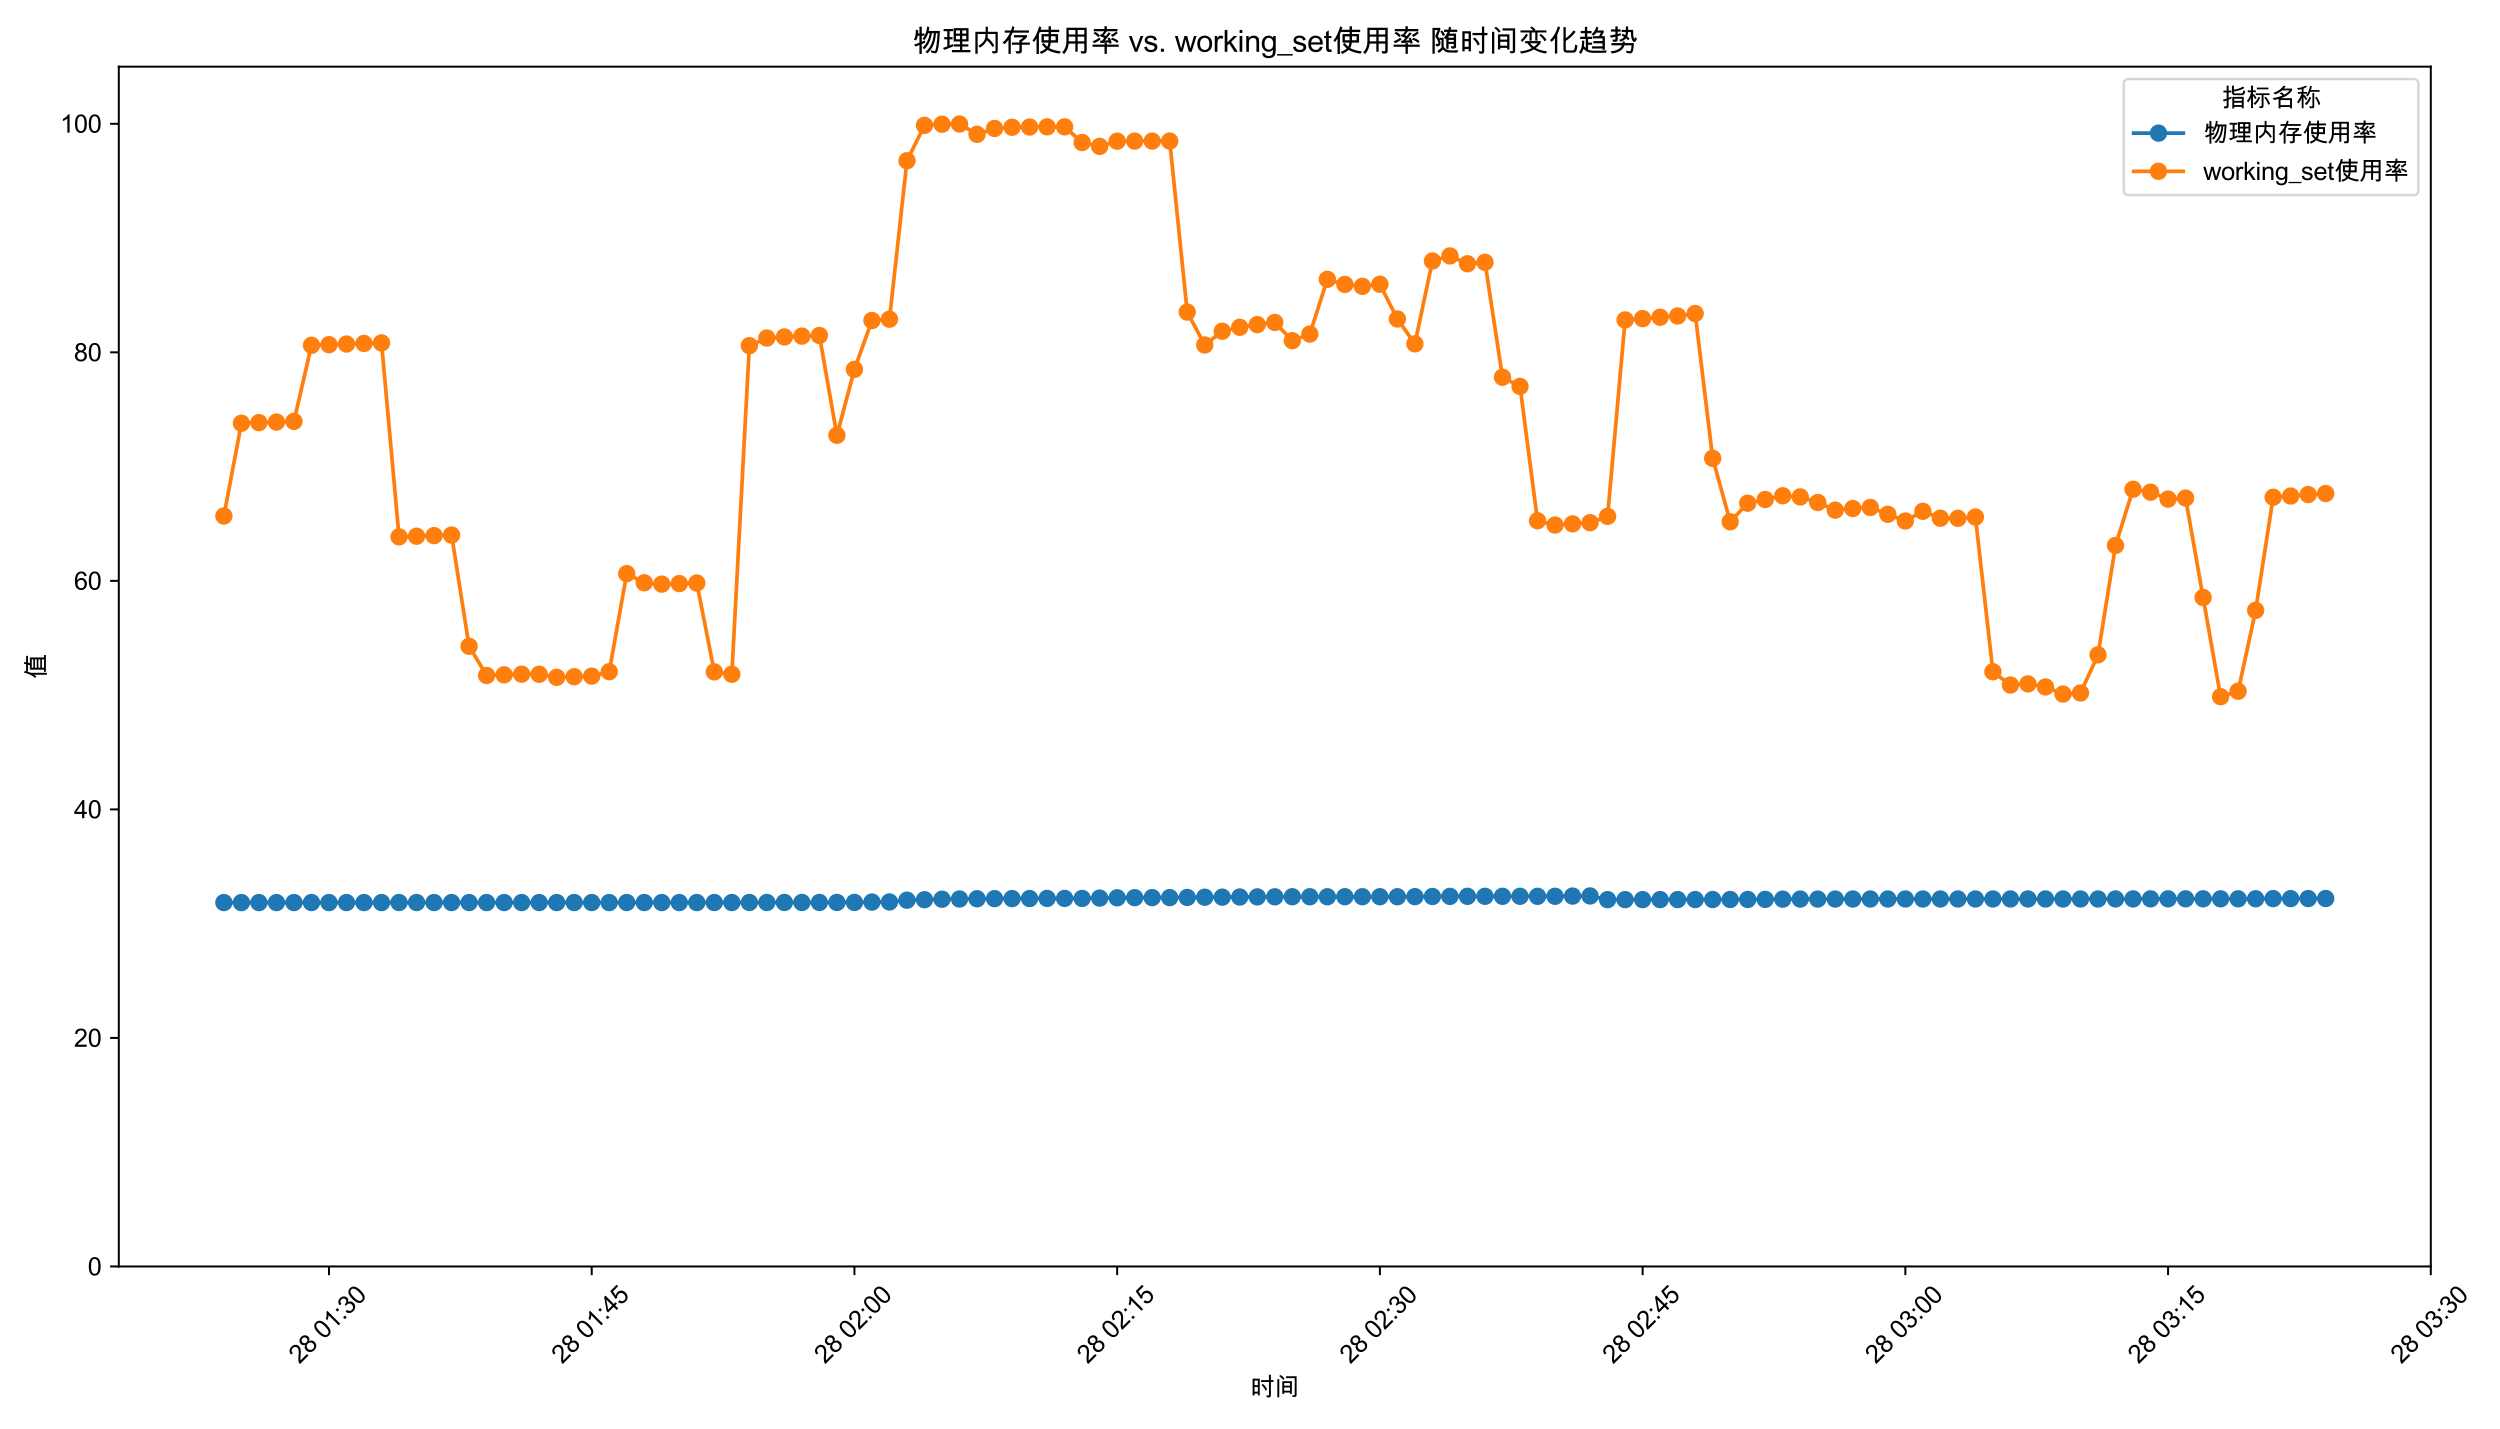 <?xml version="1.0" encoding="utf-8" standalone="no"?>
<!DOCTYPE svg PUBLIC "-//W3C//DTD SVG 1.1//EN"
  "http://www.w3.org/Graphics/SVG/1.1/DTD/svg11.dtd">
<svg xmlns:xlink="http://www.w3.org/1999/xlink" width="1008pt" height="576pt" viewBox="0 0 1008 576" xmlns="http://www.w3.org/2000/svg" version="1.1">
 <defs>
  <style type="text/css">*{stroke-linejoin: round; stroke-linecap: butt}</style>
 </defs>
 <g id="figure_1">
  <g id="patch_1">
   <path d="M 0 576 
L 1008 576 
L 1008 0 
L 0 0 
z
" style="fill: #ffffff"/>
  </g>
  <g id="axes_1">
   <g id="patch_2">
    <path d="M 47.9 510.634 
L 980.097 510.634 
L 980.097 26.874 
L 47.9 26.874 
z
" style="fill: #ffffff"/>
   </g>
   <g id="matplotlib.axis_1">
    <g id="xtick_1">
     <g id="line2d_1">
      <defs>
       <path id="m1cfbb31453" d="M 0 0 
L 0 3.5 
" style="stroke: #000000; stroke-width: 0.8"/>
      </defs>
      <g>
       <use xlink:href="#m1cfbb31453" x="132.645" y="510.634" style="stroke: #000000; stroke-width: 0.8"/>
      </g>
     </g>
     <g id="text_1">
      <!-- 28 01:30 -->
      <g transform="translate(120.711 550.217) rotate(-45) scale(0.1 -0.1)">
       <defs>
        <path id="ArialUnicodeMS-32" d="M 3231 0 
L 197 0 
Q 197 388 467 784 
Q 738 1181 1478 1778 
Q 1931 2141 2287 2539 
Q 2644 2938 2644 3341 
Q 2644 3688 2398 3914 
Q 2153 4141 1778 4141 
Q 1400 4141 1144 3908 
Q 888 3675 884 3213 
L 306 3278 
Q 359 3922 764 4262 
Q 1169 4603 1791 4603 
Q 2466 4603 2842 4229 
Q 3219 3856 3219 3328 
Q 3219 2888 2901 2436 
Q 2584 1984 1638 1228 
Q 1141 831 978 544 
L 3231 544 
L 3231 0 
z
" transform="scale(0.016)"/>
        <path id="ArialUnicodeMS-38" d="M 2425 2478 
Q 3284 2203 3284 1306 
Q 3284 716 2862 319 
Q 2441 -78 1778 -78 
Q 1109 -78 689 322 
Q 269 722 269 1325 
Q 269 1759 505 2084 
Q 741 2409 1141 2478 
L 1141 2491 
Q 453 2703 453 3419 
Q 453 3925 815 4264 
Q 1178 4603 1766 4603 
Q 2363 4603 2730 4253 
Q 3097 3903 3097 3406 
Q 3097 2731 2425 2491 
L 2425 2478 
z
M 1778 2700 
Q 2094 2700 2308 2901 
Q 2522 3103 2522 3406 
Q 2522 3716 2305 3928 
Q 2088 4141 1772 4141 
Q 1450 4141 1240 3931 
Q 1031 3722 1031 3438 
Q 1031 3097 1247 2898 
Q 1463 2700 1778 2700 
z
M 1778 384 
Q 2175 384 2440 640 
Q 2706 897 2706 1306 
Q 2706 1716 2432 1978 
Q 2159 2241 1766 2241 
Q 1356 2241 1100 1970 
Q 844 1700 844 1319 
Q 844 922 1108 653 
Q 1372 384 1778 384 
z
" transform="scale(0.016)"/>
        <path id="ArialUnicodeMS-20" transform="scale(0.016)"/>
        <path id="ArialUnicodeMS-30" d="M 1778 4603 
Q 3272 4603 3272 2259 
Q 3272 1075 2886 498 
Q 2500 -78 1778 -78 
Q 288 -78 288 2259 
Q 288 3444 673 4023 
Q 1059 4603 1778 4603 
z
M 1778 384 
Q 2231 384 2462 823 
Q 2694 1263 2694 2259 
Q 2694 2953 2592 3351 
Q 2491 3750 2286 3945 
Q 2081 4141 1772 4141 
Q 1319 4141 1091 3694 
Q 863 3247 863 2259 
Q 863 1575 966 1175 
Q 1069 775 1272 579 
Q 1475 384 1778 384 
z
" transform="scale(0.016)"/>
        <path id="ArialUnicodeMS-31" d="M 2400 0 
L 1838 0 
L 1838 3584 
Q 1416 3184 709 2906 
L 709 3450 
Q 1681 3916 2034 4603 
L 2400 4603 
L 2400 0 
z
" transform="scale(0.016)"/>
        <path id="ArialUnicodeMS-3a" d="M 1216 2675 
L 575 2675 
L 575 3316 
L 1216 3316 
L 1216 2675 
z
M 1216 0 
L 575 0 
L 575 641 
L 1216 641 
L 1216 0 
z
" transform="scale(0.016)"/>
        <path id="ArialUnicodeMS-33" d="M 2425 2478 
Q 2850 2397 3067 2067 
Q 3284 1738 3284 1350 
Q 3284 725 2829 323 
Q 2375 -78 1741 -78 
Q 1134 -78 740 275 
Q 347 628 281 1209 
L 844 1288 
Q 928 834 1151 609 
Q 1375 384 1741 384 
Q 2134 384 2407 661 
Q 2681 938 2681 1338 
Q 2681 1722 2432 1975 
Q 2184 2228 1784 2228 
Q 1622 2228 1388 2169 
L 1453 2663 
Q 1678 2663 1809 2684 
Q 1941 2706 2103 2790 
Q 2266 2875 2372 3033 
Q 2478 3191 2478 3425 
Q 2478 3766 2251 3953 
Q 2025 4141 1728 4141 
Q 1388 4141 1173 3925 
Q 959 3709 903 3309 
L 341 3413 
Q 450 4009 823 4306 
Q 1197 4603 1716 4603 
Q 2288 4603 2670 4258 
Q 3053 3913 3053 3413 
Q 3053 2772 2425 2491 
L 2425 2478 
z
" transform="scale(0.016)"/>
       </defs>
       <use xlink:href="#ArialUnicodeMS-32"/>
       <use xlink:href="#ArialUnicodeMS-38" transform="translate(55.615 0)"/>
       <use xlink:href="#ArialUnicodeMS-20" transform="translate(111.23 0)"/>
       <use xlink:href="#ArialUnicodeMS-30" transform="translate(139.014 0)"/>
       <use xlink:href="#ArialUnicodeMS-31" transform="translate(194.629 0)"/>
       <use xlink:href="#ArialUnicodeMS-3a" transform="translate(250.244 0)"/>
       <use xlink:href="#ArialUnicodeMS-33" transform="translate(278.027 0)"/>
       <use xlink:href="#ArialUnicodeMS-30" transform="translate(333.643 0)"/>
      </g>
     </g>
    </g>
    <g id="xtick_2">
     <g id="line2d_2">
      <g>
       <use xlink:href="#m1cfbb31453" x="238.577" y="510.634" style="stroke: #000000; stroke-width: 0.8"/>
      </g>
     </g>
     <g id="text_2">
      <!-- 28 01:45 -->
      <g transform="translate(226.642 550.217) rotate(-45) scale(0.1 -0.1)">
       <defs>
        <path id="ArialUnicodeMS-34" d="M 3263 1094 
L 2644 1094 
L 2644 0 
L 2081 0 
L 2081 1094 
L 97 1094 
L 97 1613 
L 2181 4581 
L 2644 4581 
L 2644 1613 
L 3263 1613 
L 3263 1094 
z
M 2081 1613 
L 2081 3681 
L 2069 3681 
L 647 1613 
L 2081 1613 
z
" transform="scale(0.016)"/>
        <path id="ArialUnicodeMS-35" d="M 1013 2753 
Q 1431 3041 1881 3041 
Q 2453 3041 2878 2636 
Q 3303 2231 3303 1556 
Q 3303 875 2872 398 
Q 2441 -78 1741 -78 
Q 1169 -78 750 245 
Q 331 569 269 1203 
L 856 1247 
Q 928 813 1162 598 
Q 1397 384 1741 384 
Q 2169 384 2434 707 
Q 2700 1031 2700 1503 
Q 2700 1984 2428 2262 
Q 2156 2541 1728 2541 
Q 1188 2541 897 2100 
L 366 2163 
L 813 4519 
L 3084 4519 
L 3084 3975 
L 1259 3975 
L 1013 2753 
z
" transform="scale(0.016)"/>
       </defs>
       <use xlink:href="#ArialUnicodeMS-32"/>
       <use xlink:href="#ArialUnicodeMS-38" transform="translate(55.615 0)"/>
       <use xlink:href="#ArialUnicodeMS-20" transform="translate(111.23 0)"/>
       <use xlink:href="#ArialUnicodeMS-30" transform="translate(139.014 0)"/>
       <use xlink:href="#ArialUnicodeMS-31" transform="translate(194.629 0)"/>
       <use xlink:href="#ArialUnicodeMS-3a" transform="translate(250.244 0)"/>
       <use xlink:href="#ArialUnicodeMS-34" transform="translate(278.027 0)"/>
       <use xlink:href="#ArialUnicodeMS-35" transform="translate(333.643 0)"/>
      </g>
     </g>
    </g>
    <g id="xtick_3">
     <g id="line2d_3">
      <g>
       <use xlink:href="#m1cfbb31453" x="344.508" y="510.634" style="stroke: #000000; stroke-width: 0.8"/>
      </g>
     </g>
     <g id="text_3">
      <!-- 28 02:00 -->
      <g transform="translate(332.573 550.217) rotate(-45) scale(0.1 -0.1)">
       <use xlink:href="#ArialUnicodeMS-32"/>
       <use xlink:href="#ArialUnicodeMS-38" transform="translate(55.615 0)"/>
       <use xlink:href="#ArialUnicodeMS-20" transform="translate(111.23 0)"/>
       <use xlink:href="#ArialUnicodeMS-30" transform="translate(139.014 0)"/>
       <use xlink:href="#ArialUnicodeMS-32" transform="translate(194.629 0)"/>
       <use xlink:href="#ArialUnicodeMS-3a" transform="translate(250.244 0)"/>
       <use xlink:href="#ArialUnicodeMS-30" transform="translate(278.027 0)"/>
       <use xlink:href="#ArialUnicodeMS-30" transform="translate(333.643 0)"/>
      </g>
     </g>
    </g>
    <g id="xtick_4">
     <g id="line2d_4">
      <g>
       <use xlink:href="#m1cfbb31453" x="450.44" y="510.634" style="stroke: #000000; stroke-width: 0.8"/>
      </g>
     </g>
     <g id="text_4">
      <!-- 28 02:15 -->
      <g transform="translate(438.505 550.217) rotate(-45) scale(0.1 -0.1)">
       <use xlink:href="#ArialUnicodeMS-32"/>
       <use xlink:href="#ArialUnicodeMS-38" transform="translate(55.615 0)"/>
       <use xlink:href="#ArialUnicodeMS-20" transform="translate(111.23 0)"/>
       <use xlink:href="#ArialUnicodeMS-30" transform="translate(139.014 0)"/>
       <use xlink:href="#ArialUnicodeMS-32" transform="translate(194.629 0)"/>
       <use xlink:href="#ArialUnicodeMS-3a" transform="translate(250.244 0)"/>
       <use xlink:href="#ArialUnicodeMS-31" transform="translate(278.027 0)"/>
       <use xlink:href="#ArialUnicodeMS-35" transform="translate(333.643 0)"/>
      </g>
     </g>
    </g>
    <g id="xtick_5">
     <g id="line2d_5">
      <g>
       <use xlink:href="#m1cfbb31453" x="556.371" y="510.634" style="stroke: #000000; stroke-width: 0.8"/>
      </g>
     </g>
     <g id="text_5">
      <!-- 28 02:30 -->
      <g transform="translate(544.436 550.217) rotate(-45) scale(0.1 -0.1)">
       <use xlink:href="#ArialUnicodeMS-32"/>
       <use xlink:href="#ArialUnicodeMS-38" transform="translate(55.615 0)"/>
       <use xlink:href="#ArialUnicodeMS-20" transform="translate(111.23 0)"/>
       <use xlink:href="#ArialUnicodeMS-30" transform="translate(139.014 0)"/>
       <use xlink:href="#ArialUnicodeMS-32" transform="translate(194.629 0)"/>
       <use xlink:href="#ArialUnicodeMS-3a" transform="translate(250.244 0)"/>
       <use xlink:href="#ArialUnicodeMS-33" transform="translate(278.027 0)"/>
       <use xlink:href="#ArialUnicodeMS-30" transform="translate(333.643 0)"/>
      </g>
     </g>
    </g>
    <g id="xtick_6">
     <g id="line2d_6">
      <g>
       <use xlink:href="#m1cfbb31453" x="662.302" y="510.634" style="stroke: #000000; stroke-width: 0.8"/>
      </g>
     </g>
     <g id="text_6">
      <!-- 28 02:45 -->
      <g transform="translate(650.368 550.217) rotate(-45) scale(0.1 -0.1)">
       <use xlink:href="#ArialUnicodeMS-32"/>
       <use xlink:href="#ArialUnicodeMS-38" transform="translate(55.615 0)"/>
       <use xlink:href="#ArialUnicodeMS-20" transform="translate(111.23 0)"/>
       <use xlink:href="#ArialUnicodeMS-30" transform="translate(139.014 0)"/>
       <use xlink:href="#ArialUnicodeMS-32" transform="translate(194.629 0)"/>
       <use xlink:href="#ArialUnicodeMS-3a" transform="translate(250.244 0)"/>
       <use xlink:href="#ArialUnicodeMS-34" transform="translate(278.027 0)"/>
       <use xlink:href="#ArialUnicodeMS-35" transform="translate(333.643 0)"/>
      </g>
     </g>
    </g>
    <g id="xtick_7">
     <g id="line2d_7">
      <g>
       <use xlink:href="#m1cfbb31453" x="768.234" y="510.634" style="stroke: #000000; stroke-width: 0.8"/>
      </g>
     </g>
     <g id="text_7">
      <!-- 28 03:00 -->
      <g transform="translate(756.299 550.217) rotate(-45) scale(0.1 -0.1)">
       <use xlink:href="#ArialUnicodeMS-32"/>
       <use xlink:href="#ArialUnicodeMS-38" transform="translate(55.615 0)"/>
       <use xlink:href="#ArialUnicodeMS-20" transform="translate(111.23 0)"/>
       <use xlink:href="#ArialUnicodeMS-30" transform="translate(139.014 0)"/>
       <use xlink:href="#ArialUnicodeMS-33" transform="translate(194.629 0)"/>
       <use xlink:href="#ArialUnicodeMS-3a" transform="translate(250.244 0)"/>
       <use xlink:href="#ArialUnicodeMS-30" transform="translate(278.027 0)"/>
       <use xlink:href="#ArialUnicodeMS-30" transform="translate(333.643 0)"/>
      </g>
     </g>
    </g>
    <g id="xtick_8">
     <g id="line2d_8">
      <g>
       <use xlink:href="#m1cfbb31453" x="874.165" y="510.634" style="stroke: #000000; stroke-width: 0.8"/>
      </g>
     </g>
     <g id="text_8">
      <!-- 28 03:15 -->
      <g transform="translate(862.231 550.217) rotate(-45) scale(0.1 -0.1)">
       <use xlink:href="#ArialUnicodeMS-32"/>
       <use xlink:href="#ArialUnicodeMS-38" transform="translate(55.615 0)"/>
       <use xlink:href="#ArialUnicodeMS-20" transform="translate(111.23 0)"/>
       <use xlink:href="#ArialUnicodeMS-30" transform="translate(139.014 0)"/>
       <use xlink:href="#ArialUnicodeMS-33" transform="translate(194.629 0)"/>
       <use xlink:href="#ArialUnicodeMS-3a" transform="translate(250.244 0)"/>
       <use xlink:href="#ArialUnicodeMS-31" transform="translate(278.027 0)"/>
       <use xlink:href="#ArialUnicodeMS-35" transform="translate(333.643 0)"/>
      </g>
     </g>
    </g>
    <g id="xtick_9">
     <g id="line2d_9">
      <g>
       <use xlink:href="#m1cfbb31453" x="980.097" y="510.634" style="stroke: #000000; stroke-width: 0.8"/>
      </g>
     </g>
     <g id="text_9">
      <!-- 28 03:30 -->
      <g transform="translate(968.162 550.217) rotate(-45) scale(0.1 -0.1)">
       <use xlink:href="#ArialUnicodeMS-32"/>
       <use xlink:href="#ArialUnicodeMS-38" transform="translate(55.615 0)"/>
       <use xlink:href="#ArialUnicodeMS-20" transform="translate(111.23 0)"/>
       <use xlink:href="#ArialUnicodeMS-30" transform="translate(139.014 0)"/>
       <use xlink:href="#ArialUnicodeMS-33" transform="translate(194.629 0)"/>
       <use xlink:href="#ArialUnicodeMS-3a" transform="translate(250.244 0)"/>
       <use xlink:href="#ArialUnicodeMS-33" transform="translate(278.027 0)"/>
       <use xlink:href="#ArialUnicodeMS-30" transform="translate(333.643 0)"/>
      </g>
     </g>
    </g>
    <g id="text_10">
     <!-- 时间 -->
     <g transform="translate(503.998 562.783) scale(0.1 -0.1)">
      <defs>
       <path id="ArialUnicodeMS-65f6" d="M 5931 3481 
L 5259 3481 
L 5259 72 
Q 5259 -122 5142 -259 
Q 5025 -397 4863 -397 
L 4281 -397 
L 4097 122 
L 4672 78 
Q 4775 66 4775 191 
L 4775 3481 
L 2784 3481 
L 2784 3950 
L 4775 3950 
L 4775 5306 
L 5259 5306 
L 5259 3950 
L 5931 3950 
L 5931 3481 
z
M 2463 97 
L 1978 97 
L 1978 569 
L 1147 569 
L 1147 97 
L 659 97 
L 659 4313 
L 2463 4313 
L 2463 97 
z
M 1978 2675 
L 1978 3847 
L 1147 3847 
L 1147 2675 
L 1978 2675 
z
M 1978 1038 
L 1978 2209 
L 1147 2209 
L 1147 1038 
L 1978 1038 
z
M 4306 1575 
L 3903 1300 
Q 3594 2103 2888 2725 
L 3272 2994 
Q 3997 2375 4306 1575 
z
" transform="scale(0.016)"/>
       <path id="ArialUnicodeMS-95f4" d="M 2463 4313 
L 2088 4006 
Q 1600 4669 1094 4984 
L 1484 5247 
Q 2044 4888 2463 4313 
z
M 5497 178 
Q 5497 -50 5353 -181 
Q 5209 -313 4853 -313 
Q 4753 -313 4506 -300 
L 4366 147 
Q 4631 106 4806 106 
Q 4991 106 5002 142 
Q 5013 178 5013 275 
L 5013 4453 
L 2841 4453 
L 2841 4922 
L 5497 4922 
L 5497 178 
z
M 1125 -384 
L 641 -384 
L 641 4197 
L 1125 4197 
L 1125 -384 
z
M 4306 481 
L 3822 481 
L 3822 813 
L 2375 813 
L 2375 481 
L 1888 481 
L 1888 3669 
L 4306 3669 
L 4306 481 
z
M 3822 2559 
L 3822 3200 
L 2375 3200 
L 2375 2559 
L 3822 2559 
z
M 3822 1281 
L 3822 2094 
L 2375 2094 
L 2375 1281 
L 3822 1281 
z
" transform="scale(0.016)"/>
      </defs>
      <use xlink:href="#ArialUnicodeMS-65f6"/>
      <use xlink:href="#ArialUnicodeMS-95f4" transform="translate(100 0)"/>
     </g>
    </g>
   </g>
   <g id="matplotlib.axis_2">
    <g id="ytick_1">
     <g id="line2d_10">
      <defs>
       <path id="maed1a2ca00" d="M 0 0 
L -3.5 0 
" style="stroke: #000000; stroke-width: 0.8"/>
      </defs>
      <g>
       <use xlink:href="#maed1a2ca00" x="47.9" y="510.634" style="stroke: #000000; stroke-width: 0.8"/>
      </g>
     </g>
     <g id="text_11">
      <!-- 0 -->
      <g transform="translate(35.339 514.213) scale(0.1 -0.1)">
       <use xlink:href="#ArialUnicodeMS-30"/>
      </g>
     </g>
    </g>
    <g id="ytick_2">
     <g id="line2d_11">
      <g>
       <use xlink:href="#maed1a2ca00" x="47.9" y="418.489" style="stroke: #000000; stroke-width: 0.8"/>
      </g>
     </g>
     <g id="text_12">
      <!-- 20 -->
      <g transform="translate(29.778 422.068) scale(0.1 -0.1)">
       <use xlink:href="#ArialUnicodeMS-32"/>
       <use xlink:href="#ArialUnicodeMS-30" transform="translate(55.615 0)"/>
      </g>
     </g>
    </g>
    <g id="ytick_3">
     <g id="line2d_12">
      <g>
       <use xlink:href="#maed1a2ca00" x="47.9" y="326.344" style="stroke: #000000; stroke-width: 0.8"/>
      </g>
     </g>
     <g id="text_13">
      <!-- 40 -->
      <g transform="translate(29.778 329.923) scale(0.1 -0.1)">
       <use xlink:href="#ArialUnicodeMS-34"/>
       <use xlink:href="#ArialUnicodeMS-30" transform="translate(55.615 0)"/>
      </g>
     </g>
    </g>
    <g id="ytick_4">
     <g id="line2d_13">
      <g>
       <use xlink:href="#maed1a2ca00" x="47.9" y="234.2" style="stroke: #000000; stroke-width: 0.8"/>
      </g>
     </g>
     <g id="text_14">
      <!-- 60 -->
      <g transform="translate(29.778 237.779) scale(0.1 -0.1)">
       <defs>
        <path id="ArialUnicodeMS-36" d="M 838 2363 
Q 1225 2969 1941 2969 
Q 2503 2969 2897 2553 
Q 3291 2138 3291 1491 
Q 3291 838 2898 380 
Q 2506 -78 1856 -78 
Q 1197 -78 733 409 
Q 269 897 269 2144 
Q 269 3369 689 3986 
Q 1109 4603 1906 4603 
Q 2422 4603 2778 4315 
Q 3134 4028 3213 3463 
L 2650 3413 
Q 2497 4141 1875 4141 
Q 1444 4141 1134 3712 
Q 825 3284 825 2363 
L 838 2363 
z
M 1844 384 
Q 2231 384 2472 696 
Q 2713 1009 2713 1453 
Q 2713 1897 2472 2187 
Q 2231 2478 1825 2478 
Q 1453 2478 1184 2204 
Q 916 1931 916 1484 
Q 916 1028 1180 706 
Q 1444 384 1844 384 
z
" transform="scale(0.016)"/>
       </defs>
       <use xlink:href="#ArialUnicodeMS-36"/>
       <use xlink:href="#ArialUnicodeMS-30" transform="translate(55.615 0)"/>
      </g>
     </g>
    </g>
    <g id="ytick_5">
     <g id="line2d_14">
      <g>
       <use xlink:href="#maed1a2ca00" x="47.9" y="142.055" style="stroke: #000000; stroke-width: 0.8"/>
      </g>
     </g>
     <g id="text_15">
      <!-- 80 -->
      <g transform="translate(29.778 145.634) scale(0.1 -0.1)">
       <use xlink:href="#ArialUnicodeMS-38"/>
       <use xlink:href="#ArialUnicodeMS-30" transform="translate(55.615 0)"/>
      </g>
     </g>
    </g>
    <g id="ytick_6">
     <g id="line2d_15">
      <g>
       <use xlink:href="#maed1a2ca00" x="47.9" y="49.911" style="stroke: #000000; stroke-width: 0.8"/>
      </g>
     </g>
     <g id="text_16">
      <!-- 100 -->
      <g transform="translate(24.217 53.489) scale(0.1 -0.1)">
       <use xlink:href="#ArialUnicodeMS-31"/>
       <use xlink:href="#ArialUnicodeMS-30" transform="translate(55.615 0)"/>
       <use xlink:href="#ArialUnicodeMS-30" transform="translate(111.23 0)"/>
      </g>
     </g>
    </g>
    <g id="text_17">
     <!-- 值 -->
     <g transform="translate(18.225 273.754) rotate(-90) scale(0.1 -0.1)">
      <defs>
       <path id="ArialUnicodeMS-503c" d="M 6034 -172 
L 1791 -172 
L 1791 294 
L 2344 294 
L 2344 3853 
L 3425 3853 
Q 3544 4109 3609 4341 
L 1925 4341 
L 1919 4672 
Q 1841 4369 1691 3981 
L 1544 3622 
L 1544 -434 
L 1056 -434 
L 1056 2753 
Q 859 2466 634 2241 
L 238 2516 
Q 1222 3619 1588 5325 
L 2028 5172 
Q 2009 5038 1953 4806 
L 3731 4806 
Q 3772 4997 3781 5338 
L 4275 5253 
Q 4275 5013 4225 4806 
L 5813 4806 
L 5813 4341 
L 4134 4341 
Q 4091 4188 3956 3853 
L 5409 3853 
L 5409 294 
L 6034 294 
L 6034 -172 
z
M 4922 2994 
L 4922 3384 
L 2828 3384 
L 2828 2994 
L 4922 2994 
z
M 4922 2138 
L 4922 2584 
L 2828 2584 
L 2828 2138 
L 4922 2138 
z
M 4922 1241 
L 4922 1716 
L 2828 1716 
L 2828 1241 
L 4922 1241 
z
M 4922 294 
L 4922 825 
L 2828 825 
L 2828 294 
L 4922 294 
z
" transform="scale(0.016)"/>
      </defs>
      <use xlink:href="#ArialUnicodeMS-503c"/>
     </g>
    </g>
   </g>
   <g id="line2d_16">
    <path d="M 90.273 363.916 
L 97.335 363.926 
L 104.397 363.921 
L 111.459 363.926 
L 118.521 363.916 
L 125.583 363.907 
L 132.645 363.921 
L 139.707 363.916 
L 146.769 363.921 
L 153.831 363.921 
L 160.894 363.903 
L 167.956 363.907 
L 175.018 363.912 
L 182.08 363.907 
L 189.142 363.912 
L 196.204 363.916 
L 203.266 363.916 
L 210.328 363.916 
L 217.39 363.912 
L 224.452 363.912 
L 231.515 363.916 
L 238.577 363.912 
L 245.639 363.916 
L 252.701 363.893 
L 259.763 363.907 
L 266.825 363.916 
L 273.887 363.916 
L 280.949 363.912 
L 288.011 363.903 
L 295.073 363.907 
L 302.136 363.88 
L 309.198 363.875 
L 316.26 363.875 
L 323.322 363.875 
L 330.384 363.87 
L 337.446 363.866 
L 344.508 363.857 
L 351.57 363.714 
L 358.632 363.668 
L 365.694 362.954 
L 372.756 362.76 
L 379.819 362.571 
L 386.881 362.474 
L 393.943 362.382 
L 401.005 362.332 
L 408.067 362.313 
L 415.129 362.281 
L 422.191 362.244 
L 429.253 362.244 
L 436.315 362.244 
L 443.377 362.11 
L 450.44 361.995 
L 457.502 361.945 
L 464.564 361.926 
L 471.626 361.912 
L 478.688 361.852 
L 485.75 361.76 
L 492.812 361.737 
L 499.874 361.673 
L 506.936 361.622 
L 513.998 361.594 
L 521.061 361.562 
L 528.123 361.567 
L 535.185 361.567 
L 542.247 361.553 
L 549.309 361.553 
L 556.371 361.558 
L 563.433 361.558 
L 570.495 361.534 
L 577.557 361.465 
L 584.619 361.415 
L 591.681 361.392 
L 598.744 361.392 
L 605.806 361.392 
L 612.868 361.387 
L 619.93 361.392 
L 626.992 361.387 
L 634.054 361.3 
L 641.116 361.253 
L 648.178 362.742 
L 655.24 362.723 
L 662.302 362.723 
L 669.365 362.714 
L 676.427 362.714 
L 683.489 362.705 
L 690.551 362.691 
L 697.613 362.672 
L 704.675 362.663 
L 711.737 362.626 
L 718.799 362.543 
L 725.861 362.507 
L 732.923 362.507 
L 739.986 362.493 
L 747.048 362.479 
L 754.11 362.474 
L 761.172 362.479 
L 768.234 362.465 
L 775.296 362.474 
L 782.358 362.474 
L 789.42 362.465 
L 796.482 362.465 
L 803.544 362.465 
L 810.607 362.465 
L 817.669 362.461 
L 824.731 362.47 
L 831.793 362.474 
L 838.855 362.465 
L 845.917 362.47 
L 852.979 362.447 
L 860.041 362.437 
L 867.103 362.419 
L 874.165 362.405 
L 881.227 362.41 
L 888.29 362.401 
L 895.352 362.401 
L 902.414 362.401 
L 909.476 362.378 
L 916.538 362.322 
L 923.6 362.322 
L 930.662 362.299 
L 937.724 362.281 
" clip-path="url(#p571c961461)" style="fill: none; stroke: #1f77b4; stroke-width: 1.5; stroke-linecap: square"/>
    <defs>
     <path id="m7728462dff" d="M 0 3 
C 0.796 3 1.559 2.684 2.121 2.121 
C 2.684 1.559 3 0.796 3 0 
C 3 -0.796 2.684 -1.559 2.121 -2.121 
C 1.559 -2.684 0.796 -3 0 -3 
C -0.796 -3 -1.559 -2.684 -2.121 -2.121 
C -2.684 -1.559 -3 -0.796 -3 0 
C -3 0.796 -2.684 1.559 -2.121 2.121 
C -1.559 2.684 -0.796 3 0 3 
z
" style="stroke: #1f77b4"/>
    </defs>
    <g clip-path="url(#p571c961461)">
     <use xlink:href="#m7728462dff" x="90.273" y="363.916" style="fill: #1f77b4; stroke: #1f77b4"/>
     <use xlink:href="#m7728462dff" x="97.335" y="363.926" style="fill: #1f77b4; stroke: #1f77b4"/>
     <use xlink:href="#m7728462dff" x="104.397" y="363.921" style="fill: #1f77b4; stroke: #1f77b4"/>
     <use xlink:href="#m7728462dff" x="111.459" y="363.926" style="fill: #1f77b4; stroke: #1f77b4"/>
     <use xlink:href="#m7728462dff" x="118.521" y="363.916" style="fill: #1f77b4; stroke: #1f77b4"/>
     <use xlink:href="#m7728462dff" x="125.583" y="363.907" style="fill: #1f77b4; stroke: #1f77b4"/>
     <use xlink:href="#m7728462dff" x="132.645" y="363.921" style="fill: #1f77b4; stroke: #1f77b4"/>
     <use xlink:href="#m7728462dff" x="139.707" y="363.916" style="fill: #1f77b4; stroke: #1f77b4"/>
     <use xlink:href="#m7728462dff" x="146.769" y="363.921" style="fill: #1f77b4; stroke: #1f77b4"/>
     <use xlink:href="#m7728462dff" x="153.831" y="363.921" style="fill: #1f77b4; stroke: #1f77b4"/>
     <use xlink:href="#m7728462dff" x="160.894" y="363.903" style="fill: #1f77b4; stroke: #1f77b4"/>
     <use xlink:href="#m7728462dff" x="167.956" y="363.907" style="fill: #1f77b4; stroke: #1f77b4"/>
     <use xlink:href="#m7728462dff" x="175.018" y="363.912" style="fill: #1f77b4; stroke: #1f77b4"/>
     <use xlink:href="#m7728462dff" x="182.08" y="363.907" style="fill: #1f77b4; stroke: #1f77b4"/>
     <use xlink:href="#m7728462dff" x="189.142" y="363.912" style="fill: #1f77b4; stroke: #1f77b4"/>
     <use xlink:href="#m7728462dff" x="196.204" y="363.916" style="fill: #1f77b4; stroke: #1f77b4"/>
     <use xlink:href="#m7728462dff" x="203.266" y="363.916" style="fill: #1f77b4; stroke: #1f77b4"/>
     <use xlink:href="#m7728462dff" x="210.328" y="363.916" style="fill: #1f77b4; stroke: #1f77b4"/>
     <use xlink:href="#m7728462dff" x="217.39" y="363.912" style="fill: #1f77b4; stroke: #1f77b4"/>
     <use xlink:href="#m7728462dff" x="224.452" y="363.912" style="fill: #1f77b4; stroke: #1f77b4"/>
     <use xlink:href="#m7728462dff" x="231.515" y="363.916" style="fill: #1f77b4; stroke: #1f77b4"/>
     <use xlink:href="#m7728462dff" x="238.577" y="363.912" style="fill: #1f77b4; stroke: #1f77b4"/>
     <use xlink:href="#m7728462dff" x="245.639" y="363.916" style="fill: #1f77b4; stroke: #1f77b4"/>
     <use xlink:href="#m7728462dff" x="252.701" y="363.893" style="fill: #1f77b4; stroke: #1f77b4"/>
     <use xlink:href="#m7728462dff" x="259.763" y="363.907" style="fill: #1f77b4; stroke: #1f77b4"/>
     <use xlink:href="#m7728462dff" x="266.825" y="363.916" style="fill: #1f77b4; stroke: #1f77b4"/>
     <use xlink:href="#m7728462dff" x="273.887" y="363.916" style="fill: #1f77b4; stroke: #1f77b4"/>
     <use xlink:href="#m7728462dff" x="280.949" y="363.912" style="fill: #1f77b4; stroke: #1f77b4"/>
     <use xlink:href="#m7728462dff" x="288.011" y="363.903" style="fill: #1f77b4; stroke: #1f77b4"/>
     <use xlink:href="#m7728462dff" x="295.073" y="363.907" style="fill: #1f77b4; stroke: #1f77b4"/>
     <use xlink:href="#m7728462dff" x="302.136" y="363.88" style="fill: #1f77b4; stroke: #1f77b4"/>
     <use xlink:href="#m7728462dff" x="309.198" y="363.875" style="fill: #1f77b4; stroke: #1f77b4"/>
     <use xlink:href="#m7728462dff" x="316.26" y="363.875" style="fill: #1f77b4; stroke: #1f77b4"/>
     <use xlink:href="#m7728462dff" x="323.322" y="363.875" style="fill: #1f77b4; stroke: #1f77b4"/>
     <use xlink:href="#m7728462dff" x="330.384" y="363.87" style="fill: #1f77b4; stroke: #1f77b4"/>
     <use xlink:href="#m7728462dff" x="337.446" y="363.866" style="fill: #1f77b4; stroke: #1f77b4"/>
     <use xlink:href="#m7728462dff" x="344.508" y="363.857" style="fill: #1f77b4; stroke: #1f77b4"/>
     <use xlink:href="#m7728462dff" x="351.57" y="363.714" style="fill: #1f77b4; stroke: #1f77b4"/>
     <use xlink:href="#m7728462dff" x="358.632" y="363.668" style="fill: #1f77b4; stroke: #1f77b4"/>
     <use xlink:href="#m7728462dff" x="365.694" y="362.954" style="fill: #1f77b4; stroke: #1f77b4"/>
     <use xlink:href="#m7728462dff" x="372.756" y="362.76" style="fill: #1f77b4; stroke: #1f77b4"/>
     <use xlink:href="#m7728462dff" x="379.819" y="362.571" style="fill: #1f77b4; stroke: #1f77b4"/>
     <use xlink:href="#m7728462dff" x="386.881" y="362.474" style="fill: #1f77b4; stroke: #1f77b4"/>
     <use xlink:href="#m7728462dff" x="393.943" y="362.382" style="fill: #1f77b4; stroke: #1f77b4"/>
     <use xlink:href="#m7728462dff" x="401.005" y="362.332" style="fill: #1f77b4; stroke: #1f77b4"/>
     <use xlink:href="#m7728462dff" x="408.067" y="362.313" style="fill: #1f77b4; stroke: #1f77b4"/>
     <use xlink:href="#m7728462dff" x="415.129" y="362.281" style="fill: #1f77b4; stroke: #1f77b4"/>
     <use xlink:href="#m7728462dff" x="422.191" y="362.244" style="fill: #1f77b4; stroke: #1f77b4"/>
     <use xlink:href="#m7728462dff" x="429.253" y="362.244" style="fill: #1f77b4; stroke: #1f77b4"/>
     <use xlink:href="#m7728462dff" x="436.315" y="362.244" style="fill: #1f77b4; stroke: #1f77b4"/>
     <use xlink:href="#m7728462dff" x="443.377" y="362.11" style="fill: #1f77b4; stroke: #1f77b4"/>
     <use xlink:href="#m7728462dff" x="450.44" y="361.995" style="fill: #1f77b4; stroke: #1f77b4"/>
     <use xlink:href="#m7728462dff" x="457.502" y="361.945" style="fill: #1f77b4; stroke: #1f77b4"/>
     <use xlink:href="#m7728462dff" x="464.564" y="361.926" style="fill: #1f77b4; stroke: #1f77b4"/>
     <use xlink:href="#m7728462dff" x="471.626" y="361.912" style="fill: #1f77b4; stroke: #1f77b4"/>
     <use xlink:href="#m7728462dff" x="478.688" y="361.852" style="fill: #1f77b4; stroke: #1f77b4"/>
     <use xlink:href="#m7728462dff" x="485.75" y="361.76" style="fill: #1f77b4; stroke: #1f77b4"/>
     <use xlink:href="#m7728462dff" x="492.812" y="361.737" style="fill: #1f77b4; stroke: #1f77b4"/>
     <use xlink:href="#m7728462dff" x="499.874" y="361.673" style="fill: #1f77b4; stroke: #1f77b4"/>
     <use xlink:href="#m7728462dff" x="506.936" y="361.622" style="fill: #1f77b4; stroke: #1f77b4"/>
     <use xlink:href="#m7728462dff" x="513.998" y="361.594" style="fill: #1f77b4; stroke: #1f77b4"/>
     <use xlink:href="#m7728462dff" x="521.061" y="361.562" style="fill: #1f77b4; stroke: #1f77b4"/>
     <use xlink:href="#m7728462dff" x="528.123" y="361.567" style="fill: #1f77b4; stroke: #1f77b4"/>
     <use xlink:href="#m7728462dff" x="535.185" y="361.567" style="fill: #1f77b4; stroke: #1f77b4"/>
     <use xlink:href="#m7728462dff" x="542.247" y="361.553" style="fill: #1f77b4; stroke: #1f77b4"/>
     <use xlink:href="#m7728462dff" x="549.309" y="361.553" style="fill: #1f77b4; stroke: #1f77b4"/>
     <use xlink:href="#m7728462dff" x="556.371" y="361.558" style="fill: #1f77b4; stroke: #1f77b4"/>
     <use xlink:href="#m7728462dff" x="563.433" y="361.558" style="fill: #1f77b4; stroke: #1f77b4"/>
     <use xlink:href="#m7728462dff" x="570.495" y="361.534" style="fill: #1f77b4; stroke: #1f77b4"/>
     <use xlink:href="#m7728462dff" x="577.557" y="361.465" style="fill: #1f77b4; stroke: #1f77b4"/>
     <use xlink:href="#m7728462dff" x="584.619" y="361.415" style="fill: #1f77b4; stroke: #1f77b4"/>
     <use xlink:href="#m7728462dff" x="591.681" y="361.392" style="fill: #1f77b4; stroke: #1f77b4"/>
     <use xlink:href="#m7728462dff" x="598.744" y="361.392" style="fill: #1f77b4; stroke: #1f77b4"/>
     <use xlink:href="#m7728462dff" x="605.806" y="361.392" style="fill: #1f77b4; stroke: #1f77b4"/>
     <use xlink:href="#m7728462dff" x="612.868" y="361.387" style="fill: #1f77b4; stroke: #1f77b4"/>
     <use xlink:href="#m7728462dff" x="619.93" y="361.392" style="fill: #1f77b4; stroke: #1f77b4"/>
     <use xlink:href="#m7728462dff" x="626.992" y="361.387" style="fill: #1f77b4; stroke: #1f77b4"/>
     <use xlink:href="#m7728462dff" x="634.054" y="361.3" style="fill: #1f77b4; stroke: #1f77b4"/>
     <use xlink:href="#m7728462dff" x="641.116" y="361.253" style="fill: #1f77b4; stroke: #1f77b4"/>
     <use xlink:href="#m7728462dff" x="648.178" y="362.742" style="fill: #1f77b4; stroke: #1f77b4"/>
     <use xlink:href="#m7728462dff" x="655.24" y="362.723" style="fill: #1f77b4; stroke: #1f77b4"/>
     <use xlink:href="#m7728462dff" x="662.302" y="362.723" style="fill: #1f77b4; stroke: #1f77b4"/>
     <use xlink:href="#m7728462dff" x="669.365" y="362.714" style="fill: #1f77b4; stroke: #1f77b4"/>
     <use xlink:href="#m7728462dff" x="676.427" y="362.714" style="fill: #1f77b4; stroke: #1f77b4"/>
     <use xlink:href="#m7728462dff" x="683.489" y="362.705" style="fill: #1f77b4; stroke: #1f77b4"/>
     <use xlink:href="#m7728462dff" x="690.551" y="362.691" style="fill: #1f77b4; stroke: #1f77b4"/>
     <use xlink:href="#m7728462dff" x="697.613" y="362.672" style="fill: #1f77b4; stroke: #1f77b4"/>
     <use xlink:href="#m7728462dff" x="704.675" y="362.663" style="fill: #1f77b4; stroke: #1f77b4"/>
     <use xlink:href="#m7728462dff" x="711.737" y="362.626" style="fill: #1f77b4; stroke: #1f77b4"/>
     <use xlink:href="#m7728462dff" x="718.799" y="362.543" style="fill: #1f77b4; stroke: #1f77b4"/>
     <use xlink:href="#m7728462dff" x="725.861" y="362.507" style="fill: #1f77b4; stroke: #1f77b4"/>
     <use xlink:href="#m7728462dff" x="732.923" y="362.507" style="fill: #1f77b4; stroke: #1f77b4"/>
     <use xlink:href="#m7728462dff" x="739.986" y="362.493" style="fill: #1f77b4; stroke: #1f77b4"/>
     <use xlink:href="#m7728462dff" x="747.048" y="362.479" style="fill: #1f77b4; stroke: #1f77b4"/>
     <use xlink:href="#m7728462dff" x="754.11" y="362.474" style="fill: #1f77b4; stroke: #1f77b4"/>
     <use xlink:href="#m7728462dff" x="761.172" y="362.479" style="fill: #1f77b4; stroke: #1f77b4"/>
     <use xlink:href="#m7728462dff" x="768.234" y="362.465" style="fill: #1f77b4; stroke: #1f77b4"/>
     <use xlink:href="#m7728462dff" x="775.296" y="362.474" style="fill: #1f77b4; stroke: #1f77b4"/>
     <use xlink:href="#m7728462dff" x="782.358" y="362.474" style="fill: #1f77b4; stroke: #1f77b4"/>
     <use xlink:href="#m7728462dff" x="789.42" y="362.465" style="fill: #1f77b4; stroke: #1f77b4"/>
     <use xlink:href="#m7728462dff" x="796.482" y="362.465" style="fill: #1f77b4; stroke: #1f77b4"/>
     <use xlink:href="#m7728462dff" x="803.544" y="362.465" style="fill: #1f77b4; stroke: #1f77b4"/>
     <use xlink:href="#m7728462dff" x="810.607" y="362.465" style="fill: #1f77b4; stroke: #1f77b4"/>
     <use xlink:href="#m7728462dff" x="817.669" y="362.461" style="fill: #1f77b4; stroke: #1f77b4"/>
     <use xlink:href="#m7728462dff" x="824.731" y="362.47" style="fill: #1f77b4; stroke: #1f77b4"/>
     <use xlink:href="#m7728462dff" x="831.793" y="362.474" style="fill: #1f77b4; stroke: #1f77b4"/>
     <use xlink:href="#m7728462dff" x="838.855" y="362.465" style="fill: #1f77b4; stroke: #1f77b4"/>
     <use xlink:href="#m7728462dff" x="845.917" y="362.47" style="fill: #1f77b4; stroke: #1f77b4"/>
     <use xlink:href="#m7728462dff" x="852.979" y="362.447" style="fill: #1f77b4; stroke: #1f77b4"/>
     <use xlink:href="#m7728462dff" x="860.041" y="362.437" style="fill: #1f77b4; stroke: #1f77b4"/>
     <use xlink:href="#m7728462dff" x="867.103" y="362.419" style="fill: #1f77b4; stroke: #1f77b4"/>
     <use xlink:href="#m7728462dff" x="874.165" y="362.405" style="fill: #1f77b4; stroke: #1f77b4"/>
     <use xlink:href="#m7728462dff" x="881.227" y="362.41" style="fill: #1f77b4; stroke: #1f77b4"/>
     <use xlink:href="#m7728462dff" x="888.29" y="362.401" style="fill: #1f77b4; stroke: #1f77b4"/>
     <use xlink:href="#m7728462dff" x="895.352" y="362.401" style="fill: #1f77b4; stroke: #1f77b4"/>
     <use xlink:href="#m7728462dff" x="902.414" y="362.401" style="fill: #1f77b4; stroke: #1f77b4"/>
     <use xlink:href="#m7728462dff" x="909.476" y="362.378" style="fill: #1f77b4; stroke: #1f77b4"/>
     <use xlink:href="#m7728462dff" x="916.538" y="362.322" style="fill: #1f77b4; stroke: #1f77b4"/>
     <use xlink:href="#m7728462dff" x="923.6" y="362.322" style="fill: #1f77b4; stroke: #1f77b4"/>
     <use xlink:href="#m7728462dff" x="930.662" y="362.299" style="fill: #1f77b4; stroke: #1f77b4"/>
     <use xlink:href="#m7728462dff" x="937.724" y="362.281" style="fill: #1f77b4; stroke: #1f77b4"/>
    </g>
   </g>
   <g id="line2d_17">
    <path d="M 90.273 208.045 
L 97.335 170.652 
L 104.397 170.413 
L 111.459 170.173 
L 118.521 169.892 
L 125.583 139.236 
L 132.645 138.978 
L 139.707 138.72 
L 146.769 138.48 
L 153.831 138.25 
L 160.894 216.453 
L 167.956 216.199 
L 175.018 215.955 
L 182.08 215.734 
L 189.142 260.585 
L 196.204 272.348 
L 203.266 272.099 
L 210.328 271.827 
L 217.39 271.864 
L 224.452 273.099 
L 231.515 272.841 
L 238.577 272.61 
L 245.639 270.827 
L 252.701 231.297 
L 259.763 234.978 
L 266.825 235.517 
L 273.887 235.301 
L 280.949 235.075 
L 288.011 270.906 
L 295.073 271.855 
L 302.136 139.365 
L 309.198 136.292 
L 316.26 135.845 
L 323.322 135.527 
L 330.384 135.26 
L 337.446 175.508 
L 344.508 148.934 
L 351.57 129.224 
L 358.632 128.703 
L 365.694 64.81 
L 372.756 50.542 
L 379.819 50.086 
L 386.881 50.007 
L 393.943 54.163 
L 401.005 51.795 
L 408.067 51.32 
L 415.129 51.214 
L 422.191 51.141 
L 429.253 51.141 
L 436.315 57.466 
L 443.377 59.019 
L 450.44 56.923 
L 457.502 56.895 
L 464.564 56.89 
L 471.626 56.881 
L 478.688 125.828 
L 485.75 139.088 
L 492.812 133.559 
L 499.874 131.956 
L 506.936 130.892 
L 513.998 130.012 
L 521.061 137.36 
L 528.123 134.688 
L 535.185 112.62 
L 542.247 114.67 
L 549.309 115.448 
L 556.371 114.61 
L 563.433 128.62 
L 570.495 138.637 
L 577.557 105.22 
L 584.619 103.189 
L 591.681 106.354 
L 598.744 105.755 
L 605.806 152.099 
L 612.868 155.789 
L 619.93 209.957 
L 626.992 211.703 
L 634.054 211.219 
L 641.116 210.749 
L 648.178 208.192 
L 655.24 128.998 
L 662.302 128.468 
L 669.365 127.906 
L 676.427 127.409 
L 683.489 126.418 
L 690.551 184.792 
L 697.613 210.376 
L 704.675 202.884 
L 711.737 201.396 
L 718.799 199.89 
L 725.861 200.355 
L 732.923 202.608 
L 739.986 205.699 
L 747.048 205.036 
L 754.11 204.612 
L 761.172 207.367 
L 768.234 210.063 
L 775.296 206.156 
L 782.358 208.948 
L 789.42 208.994 
L 796.482 208.464 
L 803.544 270.85 
L 810.607 276.199 
L 817.669 275.752 
L 824.731 276.969 
L 831.793 279.853 
L 838.855 279.401 
L 845.917 264.041 
L 852.979 219.922 
L 860.041 197.268 
L 867.103 198.457 
L 874.165 201.23 
L 881.227 200.82 
L 888.29 240.908 
L 895.352 280.917 
L 902.414 278.706 
L 909.476 246.096 
L 916.538 200.498 
L 923.6 200.005 
L 930.662 199.397 
L 937.724 199.001 
" clip-path="url(#p571c961461)" style="fill: none; stroke: #ff7f0e; stroke-width: 1.5; stroke-linecap: square"/>
    <defs>
     <path id="ma52f5b8244" d="M 0 3 
C 0.796 3 1.559 2.684 2.121 2.121 
C 2.684 1.559 3 0.796 3 0 
C 3 -0.796 2.684 -1.559 2.121 -2.121 
C 1.559 -2.684 0.796 -3 0 -3 
C -0.796 -3 -1.559 -2.684 -2.121 -2.121 
C -2.684 -1.559 -3 -0.796 -3 0 
C -3 0.796 -2.684 1.559 -2.121 2.121 
C -1.559 2.684 -0.796 3 0 3 
z
" style="stroke: #ff7f0e"/>
    </defs>
    <g clip-path="url(#p571c961461)">
     <use xlink:href="#ma52f5b8244" x="90.273" y="208.045" style="fill: #ff7f0e; stroke: #ff7f0e"/>
     <use xlink:href="#ma52f5b8244" x="97.335" y="170.652" style="fill: #ff7f0e; stroke: #ff7f0e"/>
     <use xlink:href="#ma52f5b8244" x="104.397" y="170.413" style="fill: #ff7f0e; stroke: #ff7f0e"/>
     <use xlink:href="#ma52f5b8244" x="111.459" y="170.173" style="fill: #ff7f0e; stroke: #ff7f0e"/>
     <use xlink:href="#ma52f5b8244" x="118.521" y="169.892" style="fill: #ff7f0e; stroke: #ff7f0e"/>
     <use xlink:href="#ma52f5b8244" x="125.583" y="139.236" style="fill: #ff7f0e; stroke: #ff7f0e"/>
     <use xlink:href="#ma52f5b8244" x="132.645" y="138.978" style="fill: #ff7f0e; stroke: #ff7f0e"/>
     <use xlink:href="#ma52f5b8244" x="139.707" y="138.72" style="fill: #ff7f0e; stroke: #ff7f0e"/>
     <use xlink:href="#ma52f5b8244" x="146.769" y="138.48" style="fill: #ff7f0e; stroke: #ff7f0e"/>
     <use xlink:href="#ma52f5b8244" x="153.831" y="138.25" style="fill: #ff7f0e; stroke: #ff7f0e"/>
     <use xlink:href="#ma52f5b8244" x="160.894" y="216.453" style="fill: #ff7f0e; stroke: #ff7f0e"/>
     <use xlink:href="#ma52f5b8244" x="167.956" y="216.199" style="fill: #ff7f0e; stroke: #ff7f0e"/>
     <use xlink:href="#ma52f5b8244" x="175.018" y="215.955" style="fill: #ff7f0e; stroke: #ff7f0e"/>
     <use xlink:href="#ma52f5b8244" x="182.08" y="215.734" style="fill: #ff7f0e; stroke: #ff7f0e"/>
     <use xlink:href="#ma52f5b8244" x="189.142" y="260.585" style="fill: #ff7f0e; stroke: #ff7f0e"/>
     <use xlink:href="#ma52f5b8244" x="196.204" y="272.348" style="fill: #ff7f0e; stroke: #ff7f0e"/>
     <use xlink:href="#ma52f5b8244" x="203.266" y="272.099" style="fill: #ff7f0e; stroke: #ff7f0e"/>
     <use xlink:href="#ma52f5b8244" x="210.328" y="271.827" style="fill: #ff7f0e; stroke: #ff7f0e"/>
     <use xlink:href="#ma52f5b8244" x="217.39" y="271.864" style="fill: #ff7f0e; stroke: #ff7f0e"/>
     <use xlink:href="#ma52f5b8244" x="224.452" y="273.099" style="fill: #ff7f0e; stroke: #ff7f0e"/>
     <use xlink:href="#ma52f5b8244" x="231.515" y="272.841" style="fill: #ff7f0e; stroke: #ff7f0e"/>
     <use xlink:href="#ma52f5b8244" x="238.577" y="272.61" style="fill: #ff7f0e; stroke: #ff7f0e"/>
     <use xlink:href="#ma52f5b8244" x="245.639" y="270.827" style="fill: #ff7f0e; stroke: #ff7f0e"/>
     <use xlink:href="#ma52f5b8244" x="252.701" y="231.297" style="fill: #ff7f0e; stroke: #ff7f0e"/>
     <use xlink:href="#ma52f5b8244" x="259.763" y="234.978" style="fill: #ff7f0e; stroke: #ff7f0e"/>
     <use xlink:href="#ma52f5b8244" x="266.825" y="235.517" style="fill: #ff7f0e; stroke: #ff7f0e"/>
     <use xlink:href="#ma52f5b8244" x="273.887" y="235.301" style="fill: #ff7f0e; stroke: #ff7f0e"/>
     <use xlink:href="#ma52f5b8244" x="280.949" y="235.075" style="fill: #ff7f0e; stroke: #ff7f0e"/>
     <use xlink:href="#ma52f5b8244" x="288.011" y="270.906" style="fill: #ff7f0e; stroke: #ff7f0e"/>
     <use xlink:href="#ma52f5b8244" x="295.073" y="271.855" style="fill: #ff7f0e; stroke: #ff7f0e"/>
     <use xlink:href="#ma52f5b8244" x="302.136" y="139.365" style="fill: #ff7f0e; stroke: #ff7f0e"/>
     <use xlink:href="#ma52f5b8244" x="309.198" y="136.292" style="fill: #ff7f0e; stroke: #ff7f0e"/>
     <use xlink:href="#ma52f5b8244" x="316.26" y="135.845" style="fill: #ff7f0e; stroke: #ff7f0e"/>
     <use xlink:href="#ma52f5b8244" x="323.322" y="135.527" style="fill: #ff7f0e; stroke: #ff7f0e"/>
     <use xlink:href="#ma52f5b8244" x="330.384" y="135.26" style="fill: #ff7f0e; stroke: #ff7f0e"/>
     <use xlink:href="#ma52f5b8244" x="337.446" y="175.508" style="fill: #ff7f0e; stroke: #ff7f0e"/>
     <use xlink:href="#ma52f5b8244" x="344.508" y="148.934" style="fill: #ff7f0e; stroke: #ff7f0e"/>
     <use xlink:href="#ma52f5b8244" x="351.57" y="129.224" style="fill: #ff7f0e; stroke: #ff7f0e"/>
     <use xlink:href="#ma52f5b8244" x="358.632" y="128.703" style="fill: #ff7f0e; stroke: #ff7f0e"/>
     <use xlink:href="#ma52f5b8244" x="365.694" y="64.81" style="fill: #ff7f0e; stroke: #ff7f0e"/>
     <use xlink:href="#ma52f5b8244" x="372.756" y="50.542" style="fill: #ff7f0e; stroke: #ff7f0e"/>
     <use xlink:href="#ma52f5b8244" x="379.819" y="50.086" style="fill: #ff7f0e; stroke: #ff7f0e"/>
     <use xlink:href="#ma52f5b8244" x="386.881" y="50.007" style="fill: #ff7f0e; stroke: #ff7f0e"/>
     <use xlink:href="#ma52f5b8244" x="393.943" y="54.163" style="fill: #ff7f0e; stroke: #ff7f0e"/>
     <use xlink:href="#ma52f5b8244" x="401.005" y="51.795" style="fill: #ff7f0e; stroke: #ff7f0e"/>
     <use xlink:href="#ma52f5b8244" x="408.067" y="51.32" style="fill: #ff7f0e; stroke: #ff7f0e"/>
     <use xlink:href="#ma52f5b8244" x="415.129" y="51.214" style="fill: #ff7f0e; stroke: #ff7f0e"/>
     <use xlink:href="#ma52f5b8244" x="422.191" y="51.141" style="fill: #ff7f0e; stroke: #ff7f0e"/>
     <use xlink:href="#ma52f5b8244" x="429.253" y="51.141" style="fill: #ff7f0e; stroke: #ff7f0e"/>
     <use xlink:href="#ma52f5b8244" x="436.315" y="57.466" style="fill: #ff7f0e; stroke: #ff7f0e"/>
     <use xlink:href="#ma52f5b8244" x="443.377" y="59.019" style="fill: #ff7f0e; stroke: #ff7f0e"/>
     <use xlink:href="#ma52f5b8244" x="450.44" y="56.923" style="fill: #ff7f0e; stroke: #ff7f0e"/>
     <use xlink:href="#ma52f5b8244" x="457.502" y="56.895" style="fill: #ff7f0e; stroke: #ff7f0e"/>
     <use xlink:href="#ma52f5b8244" x="464.564" y="56.89" style="fill: #ff7f0e; stroke: #ff7f0e"/>
     <use xlink:href="#ma52f5b8244" x="471.626" y="56.881" style="fill: #ff7f0e; stroke: #ff7f0e"/>
     <use xlink:href="#ma52f5b8244" x="478.688" y="125.828" style="fill: #ff7f0e; stroke: #ff7f0e"/>
     <use xlink:href="#ma52f5b8244" x="485.75" y="139.088" style="fill: #ff7f0e; stroke: #ff7f0e"/>
     <use xlink:href="#ma52f5b8244" x="492.812" y="133.559" style="fill: #ff7f0e; stroke: #ff7f0e"/>
     <use xlink:href="#ma52f5b8244" x="499.874" y="131.956" style="fill: #ff7f0e; stroke: #ff7f0e"/>
     <use xlink:href="#ma52f5b8244" x="506.936" y="130.892" style="fill: #ff7f0e; stroke: #ff7f0e"/>
     <use xlink:href="#ma52f5b8244" x="513.998" y="130.012" style="fill: #ff7f0e; stroke: #ff7f0e"/>
     <use xlink:href="#ma52f5b8244" x="521.061" y="137.36" style="fill: #ff7f0e; stroke: #ff7f0e"/>
     <use xlink:href="#ma52f5b8244" x="528.123" y="134.688" style="fill: #ff7f0e; stroke: #ff7f0e"/>
     <use xlink:href="#ma52f5b8244" x="535.185" y="112.62" style="fill: #ff7f0e; stroke: #ff7f0e"/>
     <use xlink:href="#ma52f5b8244" x="542.247" y="114.67" style="fill: #ff7f0e; stroke: #ff7f0e"/>
     <use xlink:href="#ma52f5b8244" x="549.309" y="115.448" style="fill: #ff7f0e; stroke: #ff7f0e"/>
     <use xlink:href="#ma52f5b8244" x="556.371" y="114.61" style="fill: #ff7f0e; stroke: #ff7f0e"/>
     <use xlink:href="#ma52f5b8244" x="563.433" y="128.62" style="fill: #ff7f0e; stroke: #ff7f0e"/>
     <use xlink:href="#ma52f5b8244" x="570.495" y="138.637" style="fill: #ff7f0e; stroke: #ff7f0e"/>
     <use xlink:href="#ma52f5b8244" x="577.557" y="105.22" style="fill: #ff7f0e; stroke: #ff7f0e"/>
     <use xlink:href="#ma52f5b8244" x="584.619" y="103.189" style="fill: #ff7f0e; stroke: #ff7f0e"/>
     <use xlink:href="#ma52f5b8244" x="591.681" y="106.354" style="fill: #ff7f0e; stroke: #ff7f0e"/>
     <use xlink:href="#ma52f5b8244" x="598.744" y="105.755" style="fill: #ff7f0e; stroke: #ff7f0e"/>
     <use xlink:href="#ma52f5b8244" x="605.806" y="152.099" style="fill: #ff7f0e; stroke: #ff7f0e"/>
     <use xlink:href="#ma52f5b8244" x="612.868" y="155.789" style="fill: #ff7f0e; stroke: #ff7f0e"/>
     <use xlink:href="#ma52f5b8244" x="619.93" y="209.957" style="fill: #ff7f0e; stroke: #ff7f0e"/>
     <use xlink:href="#ma52f5b8244" x="626.992" y="211.703" style="fill: #ff7f0e; stroke: #ff7f0e"/>
     <use xlink:href="#ma52f5b8244" x="634.054" y="211.219" style="fill: #ff7f0e; stroke: #ff7f0e"/>
     <use xlink:href="#ma52f5b8244" x="641.116" y="210.749" style="fill: #ff7f0e; stroke: #ff7f0e"/>
     <use xlink:href="#ma52f5b8244" x="648.178" y="208.192" style="fill: #ff7f0e; stroke: #ff7f0e"/>
     <use xlink:href="#ma52f5b8244" x="655.24" y="128.998" style="fill: #ff7f0e; stroke: #ff7f0e"/>
     <use xlink:href="#ma52f5b8244" x="662.302" y="128.468" style="fill: #ff7f0e; stroke: #ff7f0e"/>
     <use xlink:href="#ma52f5b8244" x="669.365" y="127.906" style="fill: #ff7f0e; stroke: #ff7f0e"/>
     <use xlink:href="#ma52f5b8244" x="676.427" y="127.409" style="fill: #ff7f0e; stroke: #ff7f0e"/>
     <use xlink:href="#ma52f5b8244" x="683.489" y="126.418" style="fill: #ff7f0e; stroke: #ff7f0e"/>
     <use xlink:href="#ma52f5b8244" x="690.551" y="184.792" style="fill: #ff7f0e; stroke: #ff7f0e"/>
     <use xlink:href="#ma52f5b8244" x="697.613" y="210.376" style="fill: #ff7f0e; stroke: #ff7f0e"/>
     <use xlink:href="#ma52f5b8244" x="704.675" y="202.884" style="fill: #ff7f0e; stroke: #ff7f0e"/>
     <use xlink:href="#ma52f5b8244" x="711.737" y="201.396" style="fill: #ff7f0e; stroke: #ff7f0e"/>
     <use xlink:href="#ma52f5b8244" x="718.799" y="199.89" style="fill: #ff7f0e; stroke: #ff7f0e"/>
     <use xlink:href="#ma52f5b8244" x="725.861" y="200.355" style="fill: #ff7f0e; stroke: #ff7f0e"/>
     <use xlink:href="#ma52f5b8244" x="732.923" y="202.608" style="fill: #ff7f0e; stroke: #ff7f0e"/>
     <use xlink:href="#ma52f5b8244" x="739.986" y="205.699" style="fill: #ff7f0e; stroke: #ff7f0e"/>
     <use xlink:href="#ma52f5b8244" x="747.048" y="205.036" style="fill: #ff7f0e; stroke: #ff7f0e"/>
     <use xlink:href="#ma52f5b8244" x="754.11" y="204.612" style="fill: #ff7f0e; stroke: #ff7f0e"/>
     <use xlink:href="#ma52f5b8244" x="761.172" y="207.367" style="fill: #ff7f0e; stroke: #ff7f0e"/>
     <use xlink:href="#ma52f5b8244" x="768.234" y="210.063" style="fill: #ff7f0e; stroke: #ff7f0e"/>
     <use xlink:href="#ma52f5b8244" x="775.296" y="206.156" style="fill: #ff7f0e; stroke: #ff7f0e"/>
     <use xlink:href="#ma52f5b8244" x="782.358" y="208.948" style="fill: #ff7f0e; stroke: #ff7f0e"/>
     <use xlink:href="#ma52f5b8244" x="789.42" y="208.994" style="fill: #ff7f0e; stroke: #ff7f0e"/>
     <use xlink:href="#ma52f5b8244" x="796.482" y="208.464" style="fill: #ff7f0e; stroke: #ff7f0e"/>
     <use xlink:href="#ma52f5b8244" x="803.544" y="270.85" style="fill: #ff7f0e; stroke: #ff7f0e"/>
     <use xlink:href="#ma52f5b8244" x="810.607" y="276.199" style="fill: #ff7f0e; stroke: #ff7f0e"/>
     <use xlink:href="#ma52f5b8244" x="817.669" y="275.752" style="fill: #ff7f0e; stroke: #ff7f0e"/>
     <use xlink:href="#ma52f5b8244" x="824.731" y="276.969" style="fill: #ff7f0e; stroke: #ff7f0e"/>
     <use xlink:href="#ma52f5b8244" x="831.793" y="279.853" style="fill: #ff7f0e; stroke: #ff7f0e"/>
     <use xlink:href="#ma52f5b8244" x="838.855" y="279.401" style="fill: #ff7f0e; stroke: #ff7f0e"/>
     <use xlink:href="#ma52f5b8244" x="845.917" y="264.041" style="fill: #ff7f0e; stroke: #ff7f0e"/>
     <use xlink:href="#ma52f5b8244" x="852.979" y="219.922" style="fill: #ff7f0e; stroke: #ff7f0e"/>
     <use xlink:href="#ma52f5b8244" x="860.041" y="197.268" style="fill: #ff7f0e; stroke: #ff7f0e"/>
     <use xlink:href="#ma52f5b8244" x="867.103" y="198.457" style="fill: #ff7f0e; stroke: #ff7f0e"/>
     <use xlink:href="#ma52f5b8244" x="874.165" y="201.23" style="fill: #ff7f0e; stroke: #ff7f0e"/>
     <use xlink:href="#ma52f5b8244" x="881.227" y="200.82" style="fill: #ff7f0e; stroke: #ff7f0e"/>
     <use xlink:href="#ma52f5b8244" x="888.29" y="240.908" style="fill: #ff7f0e; stroke: #ff7f0e"/>
     <use xlink:href="#ma52f5b8244" x="895.352" y="280.917" style="fill: #ff7f0e; stroke: #ff7f0e"/>
     <use xlink:href="#ma52f5b8244" x="902.414" y="278.706" style="fill: #ff7f0e; stroke: #ff7f0e"/>
     <use xlink:href="#ma52f5b8244" x="909.476" y="246.096" style="fill: #ff7f0e; stroke: #ff7f0e"/>
     <use xlink:href="#ma52f5b8244" x="916.538" y="200.498" style="fill: #ff7f0e; stroke: #ff7f0e"/>
     <use xlink:href="#ma52f5b8244" x="923.6" y="200.005" style="fill: #ff7f0e; stroke: #ff7f0e"/>
     <use xlink:href="#ma52f5b8244" x="930.662" y="199.397" style="fill: #ff7f0e; stroke: #ff7f0e"/>
     <use xlink:href="#ma52f5b8244" x="937.724" y="199.001" style="fill: #ff7f0e; stroke: #ff7f0e"/>
    </g>
   </g>
   <g id="patch_3">
    <path d="M 47.9 510.634 
L 47.9 26.874 
" style="fill: none; stroke: #000000; stroke-width: 0.8; stroke-linejoin: miter; stroke-linecap: square"/>
   </g>
   <g id="patch_4">
    <path d="M 980.097 510.634 
L 980.097 26.874 
" style="fill: none; stroke: #000000; stroke-width: 0.8; stroke-linejoin: miter; stroke-linecap: square"/>
   </g>
   <g id="patch_5">
    <path d="M 47.9 510.634 
L 980.097 510.634 
" style="fill: none; stroke: #000000; stroke-width: 0.8; stroke-linejoin: miter; stroke-linecap: square"/>
   </g>
   <g id="patch_6">
    <path d="M 47.9 26.874 
L 980.097 26.874 
" style="fill: none; stroke: #000000; stroke-width: 0.8; stroke-linejoin: miter; stroke-linecap: square"/>
   </g>
   <g id="text_18">
    <!-- 物理内存使用率 vs. working_set使用率 随时间变化趋势 -->
    <g transform="translate(367.654 20.874) scale(0.12 -0.12)">
     <defs>
      <path id="ArialUnicodeMS-7269" d="M 5894 4372 
Q 5778 2013 5592 1016 
Q 5406 19 5240 -150 
Q 5075 -319 4794 -319 
Q 4650 -319 4091 -172 
L 3994 325 
Q 4588 141 4688 141 
Q 4888 141 4963 342 
Q 5038 544 5184 1453 
Q 5331 2363 5394 3903 
L 5063 3903 
Q 4900 1088 3278 -319 
L 2841 -38 
Q 4422 1244 4616 3903 
L 4213 3903 
Q 3875 1706 2631 556 
L 2216 825 
Q 3500 2034 3756 3903 
L 3425 3903 
Q 3147 3078 2675 2484 
L 2222 2688 
Q 3091 3713 3225 5306 
L 3659 5191 
Q 3641 4784 3541 4372 
L 5894 4372 
z
M 2778 1894 
L 2081 1625 
L 2081 -469 
L 1594 -469 
L 1594 1422 
L 788 1100 
L 453 1478 
L 1594 1913 
L 1594 3366 
L 1247 3366 
Q 1128 2781 891 2369 
L 434 2541 
Q 863 3241 831 4622 
L 1319 4525 
Q 1334 4269 1334 4109 
Q 1334 3941 1319 3834 
L 1594 3834 
L 1594 5269 
L 2081 5269 
L 2081 3834 
L 2650 3834 
L 2650 3366 
L 2081 3366 
L 2081 2106 
L 2778 2369 
L 2778 1894 
z
" transform="scale(0.016)"/>
      <path id="ArialUnicodeMS-7406" d="M 6047 -103 
L 2163 -103 
L 2163 366 
L 3853 366 
L 3853 1094 
L 2572 1094 
L 2572 1563 
L 3853 1563 
L 3853 2163 
L 2528 2163 
L 2528 4959 
L 5656 4959 
L 5656 2163 
L 4341 2163 
L 4341 1563 
L 5613 1563 
L 5613 1094 
L 4341 1094 
L 4341 366 
L 6047 366 
L 6047 -103 
z
M 5191 4494 
L 4341 4494 
L 4341 3822 
L 5178 3822 
L 5191 4494 
z
M 3853 3822 
L 3853 4494 
L 3016 4494 
L 3016 3822 
L 3853 3822 
z
M 5172 2631 
L 5172 3353 
L 4341 3353 
L 4341 2631 
L 5172 2631 
z
M 3853 2631 
L 3853 3353 
L 3016 3353 
L 3016 2631 
L 3853 2631 
z
M 2456 1153 
L 647 409 
L 225 794 
Q 553 891 1191 1131 
L 1191 2606 
L 544 2606 
L 544 3072 
L 1191 3072 
L 1191 4319 
L 416 4319 
L 416 4788 
L 2400 4788 
L 2400 4319 
L 1678 4319 
L 1678 3072 
L 2309 3072 
L 2309 2606 
L 1678 2606 
L 1678 1319 
Q 2200 1538 2456 1631 
L 2456 1153 
z
" transform="scale(0.016)"/>
      <path id="ArialUnicodeMS-5185" d="M 5538 84 
Q 5538 -341 4872 -341 
Q 4713 -341 4481 -331 
L 4294 141 
Q 4619 116 4800 116 
Q 5075 116 5075 281 
L 5075 3725 
L 3450 3725 
Q 3450 3322 3413 2938 
Q 4216 2334 4819 1300 
L 4428 1006 
Q 3994 1759 3263 2413 
Q 2831 1444 1772 872 
L 1478 1281 
Q 2225 1684 2600 2196 
Q 2975 2709 2975 3725 
L 1325 3725 
L 1325 -409 
L 838 -409 
L 838 4191 
L 3009 4191 
L 3009 5275 
L 3469 5275 
L 3469 4191 
L 5538 4191 
L 5538 84 
z
" transform="scale(0.016)"/>
      <path id="ArialUnicodeMS-5b58" d="M 5850 4013 
L 2425 4013 
L 2028 3238 
L 2028 -441 
L 1544 -441 
L 1544 2491 
Q 1334 2172 738 1594 
L 300 1913 
Q 1272 2759 1875 4013 
L 756 4013 
L 756 4481 
L 2081 4481 
Q 2203 4744 2344 5369 
L 2797 5209 
Q 2778 5038 2606 4481 
L 5850 4481 
L 5850 4013 
z
M 6034 1472 
L 4347 1472 
L 4347 153 
Q 4347 -134 4144 -265 
Q 3941 -397 3219 -372 
L 3009 128 
L 3628 128 
Q 3841 128 3841 366 
L 3841 1472 
L 2253 1472 
L 2253 1941 
L 3841 1941 
L 3841 2425 
Q 4309 2631 4697 3022 
L 2688 3022 
L 2688 3488 
L 5422 3488 
L 5422 3047 
Q 4831 2441 4347 2156 
L 4347 1941 
L 6034 1941 
L 6034 1472 
z
" transform="scale(0.016)"/>
      <path id="ArialUnicodeMS-4f7f" d="M 6303 84 
L 6009 -378 
Q 5394 -328 4664 -104 
Q 3934 119 3525 397 
Q 3059 -59 2194 -453 
L 1819 -25 
Q 2713 288 3103 691 
Q 2803 944 2291 1588 
L 2706 1850 
Q 3078 1341 3425 1075 
Q 3641 1409 3688 1931 
L 2234 1931 
L 2234 3719 
L 3713 3719 
L 3713 4141 
L 1875 4141 
L 1684 3669 
L 1684 -469 
L 1184 -469 
L 1184 2772 
Q 981 2431 678 2041 
L 319 2363 
Q 1153 3313 1753 5331 
L 2203 5166 
L 2034 4628 
L 3713 4628 
L 3713 5350 
L 4219 5350 
L 4219 4628 
L 5947 4628 
L 5947 4141 
L 4219 4141 
L 4219 3719 
L 5709 3719 
L 5709 1931 
L 4197 1931 
Q 4106 1203 3841 781 
Q 4734 256 6303 84 
z
M 5191 2419 
L 5191 3250 
L 4219 3250 
L 4219 2419 
L 5191 2419 
z
M 3713 2419 
L 3713 3231 
L 2725 3231 
L 2725 2419 
L 3713 2419 
z
" transform="scale(0.016)"/>
      <path id="ArialUnicodeMS-7528" d="M 5472 159 
Q 5472 -66 5340 -219 
Q 5209 -372 5013 -372 
L 4347 -372 
L 4191 128 
L 4722 113 
Q 4966 113 4966 256 
L 4966 1722 
L 3572 1722 
L 3572 13 
L 3084 13 
L 3084 1722 
L 1678 1722 
Q 1584 466 744 -469 
L 331 -159 
Q 794 394 1001 936 
Q 1209 1478 1209 2194 
L 1209 5044 
L 5472 5044 
L 5472 159 
z
M 4966 3641 
L 4966 4575 
L 3572 4575 
L 3572 3641 
L 4966 3641 
z
M 3084 3641 
L 3084 4575 
L 1697 4575 
L 1697 3641 
L 3084 3641 
z
M 4966 2188 
L 4966 3175 
L 3572 3175 
L 3572 2188 
L 4966 2188 
z
M 3084 2188 
L 3084 3175 
L 1697 3175 
L 1697 2188 
L 3084 2188 
z
" transform="scale(0.016)"/>
      <path id="ArialUnicodeMS-7387" d="M 5663 4313 
L 3469 4313 
Q 3113 3806 2828 3488 
L 3244 3309 
Q 3453 3538 3822 4078 
L 4263 3872 
Q 3531 2878 3022 2356 
L 3809 2406 
Q 3738 2594 3591 2822 
L 4019 2969 
Q 4375 2419 4459 1813 
L 3988 1678 
Q 3988 1806 3938 1966 
L 2150 1819 
L 1997 2316 
L 2431 2328 
Q 2616 2500 2931 2906 
Q 2372 3163 1978 3278 
L 2203 3731 
L 2419 3647 
Q 2634 3900 2888 4313 
L 709 4313 
L 709 4781 
L 2956 4781 
L 2956 5375 
L 3444 5375 
L 3444 4781 
L 5663 4781 
L 5663 4313 
z
M 5734 3922 
Q 5091 3316 4581 3128 
L 4294 3553 
Q 4947 3791 5447 4281 
L 5734 3922 
z
M 1984 3397 
L 1619 3059 
Q 1263 3534 653 3853 
L 947 4184 
Q 1531 3975 1984 3397 
z
M 2131 2597 
Q 1419 2031 763 1813 
L 459 2209 
Q 1238 2447 1863 2994 
L 2131 2597 
z
M 5906 2216 
L 5619 1831 
Q 5109 2341 4306 2553 
L 4550 2938 
Q 5391 2722 5906 2216 
z
M 5941 1038 
L 3456 1038 
L 3456 -441 
L 2963 -441 
L 2963 1038 
L 459 1038 
L 459 1503 
L 2963 1503 
L 2963 1831 
L 3456 1831 
L 3456 1503 
L 5941 1503 
L 5941 1038 
z
" transform="scale(0.016)"/>
      <path id="ArialUnicodeMS-76" d="M 3122 3316 
L 1869 0 
L 1344 0 
L 84 3316 
L 678 3316 
L 1363 1397 
Q 1556 853 1594 659 
L 1606 659 
Q 1656 859 1778 1197 
L 2547 3316 
L 3122 3316 
z
" transform="scale(0.016)"/>
      <path id="ArialUnicodeMS-73" d="M 2278 2388 
Q 2241 2659 2058 2795 
Q 1875 2931 1550 2931 
Q 1228 2931 1029 2822 
Q 831 2713 831 2503 
Q 831 2306 989 2222 
Q 1147 2138 1613 2016 
Q 2138 1881 2398 1778 
Q 2659 1675 2804 1489 
Q 2950 1303 2950 972 
Q 2950 528 2587 225 
Q 2225 -78 1619 -78 
Q 988 -78 633 189 
Q 278 456 197 991 
L 756 1075 
Q 800 728 1014 556 
Q 1228 384 1613 384 
Q 1981 384 2178 539 
Q 2375 694 2375 916 
Q 2375 1066 2284 1156 
Q 2194 1247 2058 1292 
Q 1922 1338 1447 1453 
Q 741 1622 514 1862 
Q 288 2103 288 2438 
Q 288 2853 619 3122 
Q 950 3391 1509 3391 
Q 2103 3391 2433 3158 
Q 2763 2925 2828 2463 
L 2278 2388 
z
" transform="scale(0.016)"/>
      <path id="ArialUnicodeMS-2e" d="M 1209 0 
L 569 0 
L 569 641 
L 1209 641 
L 1209 0 
z
" transform="scale(0.016)"/>
      <path id="ArialUnicodeMS-77" d="M 4588 3316 
L 3547 0 
L 2963 0 
L 2438 1991 
Q 2434 1991 2371 2259 
Q 2309 2528 2309 2553 
L 2297 2553 
L 1638 0 
L 1050 0 
L 31 3316 
L 616 3316 
L 1338 691 
L 1450 1138 
L 2041 3316 
L 2619 3316 
L 3066 1578 
Q 3253 859 3272 763 
L 3284 763 
L 4038 3316 
L 4588 3316 
z
" transform="scale(0.016)"/>
      <path id="ArialUnicodeMS-6f" d="M 1778 3391 
Q 2450 3391 2892 2953 
Q 3334 2516 3334 1709 
Q 3334 731 2856 326 
Q 2378 -78 1778 -78 
Q 1150 -78 687 337 
Q 225 753 225 1656 
Q 225 2531 672 2961 
Q 1119 3391 1778 3391 
z
M 1778 384 
Q 2259 384 2509 740 
Q 2759 1097 2759 1678 
Q 2759 2300 2476 2615 
Q 2194 2931 1778 2931 
Q 1350 2931 1075 2611 
Q 800 2291 800 1656 
Q 800 1025 1079 704 
Q 1359 384 1778 384 
z
" transform="scale(0.016)"/>
      <path id="ArialUnicodeMS-72" d="M 2216 3213 
L 2022 2694 
Q 1813 2816 1613 2816 
Q 1297 2816 1134 2533 
Q 972 2250 972 1741 
L 972 0 
L 409 0 
L 409 3316 
L 922 3316 
L 922 2816 
L 934 2816 
Q 1203 3391 1638 3391 
Q 1925 3391 2216 3213 
z
" transform="scale(0.016)"/>
      <path id="ArialUnicodeMS-6b" d="M 3175 0 
L 2484 0 
L 1381 1697 
L 984 1319 
L 984 0 
L 422 0 
L 422 4581 
L 984 4581 
L 984 1972 
L 2316 3316 
L 3047 3316 
L 1778 2088 
L 3175 0 
z
" transform="scale(0.016)"/>
      <path id="ArialUnicodeMS-69" d="M 991 0 
L 428 0 
L 428 3316 
L 991 3316 
L 991 0 
z
M 991 3944 
L 428 3944 
L 428 4581 
L 991 4581 
L 991 3944 
z
" transform="scale(0.016)"/>
      <path id="ArialUnicodeMS-6e" d="M 3138 0 
L 2572 0 
L 2572 2016 
Q 2572 2525 2389 2715 
Q 2206 2906 1881 2906 
Q 1631 2906 1407 2784 
Q 1184 2663 1090 2441 
Q 997 2219 997 1813 
L 997 0 
L 434 0 
L 434 3316 
L 941 3316 
L 941 2847 
L 953 2847 
Q 1131 3119 1392 3255 
Q 1653 3391 1997 3391 
Q 2259 3391 2515 3297 
Q 2772 3203 2917 3015 
Q 3063 2828 3100 2615 
Q 3138 2403 3138 2041 
L 3138 0 
z
" transform="scale(0.016)"/>
      <path id="ArialUnicodeMS-67" d="M 3144 447 
Q 3144 -259 3003 -607 
Q 2863 -956 2503 -1150 
Q 2144 -1344 1644 -1344 
Q 1081 -1344 706 -1094 
Q 331 -844 331 -275 
L 878 -359 
Q 909 -622 1098 -753 
Q 1288 -884 1638 -884 
Q 2075 -884 2278 -706 
Q 2481 -528 2526 -272 
Q 2572 -16 2572 434 
Q 2206 0 1650 0 
Q 1003 0 611 478 
Q 219 956 219 1684 
Q 219 2416 600 2903 
Q 981 3391 1656 3391 
Q 2244 3391 2613 2919 
L 2625 2919 
L 2625 3316 
L 3144 3316 
L 3144 447 
z
M 1703 459 
Q 2063 459 2341 745 
Q 2619 1031 2619 1703 
Q 2619 2297 2353 2614 
Q 2088 2931 1697 2931 
Q 1297 2931 1045 2606 
Q 794 2281 794 1716 
Q 794 1063 1058 761 
Q 1322 459 1703 459 
z
" transform="scale(0.016)"/>
      <path id="ArialUnicodeMS-5f" d="M 3238 -800 
L -38 -800 
L -38 -481 
L 3238 -481 
L 3238 -800 
z
" transform="scale(0.016)"/>
      <path id="ArialUnicodeMS-65" d="M 3309 1516 
L 825 1516 
Q 859 966 1139 675 
Q 1419 384 1838 384 
Q 2159 384 2378 554 
Q 2597 725 2713 1069 
L 3291 997 
Q 3150 478 2775 200 
Q 2400 -78 1838 -78 
Q 1091 -78 670 380 
Q 250 838 250 1631 
Q 250 2416 658 2903 
Q 1066 3391 1806 3391 
Q 2169 3391 2505 3231 
Q 2841 3072 3075 2689 
Q 3309 2306 3309 1516 
z
M 2731 1978 
Q 2697 2484 2417 2707 
Q 2138 2931 1806 2931 
Q 1409 2931 1153 2665 
Q 897 2400 856 1978 
L 2731 1978 
z
" transform="scale(0.016)"/>
      <path id="ArialUnicodeMS-74" d="M 1722 6 
Q 1472 -44 1300 -44 
Q 931 -44 762 86 
Q 594 216 556 416 
Q 519 616 519 972 
L 519 2881 
L 109 2881 
L 109 3316 
L 519 3316 
L 519 4141 
L 1081 4481 
L 1081 3316 
L 1644 3316 
L 1644 2881 
L 1081 2881 
L 1081 941 
Q 1081 691 1132 586 
Q 1184 481 1394 481 
Q 1516 481 1644 506 
L 1722 6 
z
" transform="scale(0.016)"/>
      <path id="ArialUnicodeMS-968f" d="M 5844 4172 
L 4331 4172 
Q 4284 4009 4178 3809 
L 5594 3809 
L 5594 1094 
Q 5594 922 5487 803 
Q 5381 684 5216 684 
L 4647 684 
Q 4516 1028 4475 1178 
L 4991 1125 
Q 5106 1125 5106 1281 
L 5106 1644 
L 4025 1644 
L 4025 622 
L 3541 622 
L 3541 2772 
L 3391 2606 
L 3028 2975 
Q 3519 3409 3822 4172 
L 3059 4172 
L 3059 4641 
L 3975 4641 
Q 4084 5066 4122 5281 
L 4550 5106 
Q 4541 4884 4469 4641 
L 5844 4641 
L 5844 4172 
z
M 5106 2950 
L 5106 3341 
L 4025 3341 
L 4025 2950 
L 5106 2950 
z
M 5106 2088 
L 5106 2484 
L 4025 2484 
L 4025 2088 
L 5106 2088 
z
M 6028 341 
Q 5903 -6 5856 -178 
L 4091 -159 
Q 3359 -159 2853 500 
Q 2609 175 1997 -263 
L 1678 141 
Q 2278 606 2528 884 
L 2528 2503 
L 2181 2491 
Q 2328 2128 2328 1856 
Q 2328 1472 2122 1298 
Q 1916 1125 1684 1125 
Q 1556 1125 1428 1153 
L 1269 1684 
L 1638 1625 
Q 1875 1656 1875 1919 
Q 1875 2188 1203 3263 
L 1747 4556 
L 1119 4556 
L 1119 -409 
L 634 -409 
L 634 5025 
L 2278 5025 
L 2278 4609 
Q 1972 3703 1784 3291 
Q 1991 2953 2094 2669 
L 2100 2950 
L 2988 2950 
L 2988 1013 
Q 3281 606 3682 442 
Q 4084 278 4856 278 
Q 5313 278 6028 341 
z
M 3256 3553 
L 2834 3263 
Q 2625 3909 2272 4206 
L 2625 4475 
Q 3028 4138 3256 3553 
z
" transform="scale(0.016)"/>
      <path id="ArialUnicodeMS-53d8" d="M 5813 4050 
L 3938 4050 
L 3938 2350 
L 3469 2350 
L 3481 4050 
L 2719 4050 
L 2719 2350 
L 2266 2350 
L 2266 4050 
L 372 4050 
L 372 4494 
L 3009 4494 
Q 2856 4744 2400 5031 
L 2694 5331 
Q 3203 5041 3513 4634 
L 3341 4513 
L 3341 4494 
L 5813 4494 
L 5813 4050 
z
M 1947 3519 
Q 1559 2866 775 2059 
L 416 2425 
Q 1016 2938 1594 3809 
L 1947 3519 
z
M 5838 2484 
L 5409 2209 
Q 5081 2878 4306 3488 
L 4653 3756 
Q 5550 3047 5838 2484 
z
M 5978 78 
L 5691 -366 
Q 5153 -297 4609 -142 
Q 4066 13 3188 481 
Q 2103 -150 519 -378 
Q 438 -222 244 63 
Q 1741 225 2753 775 
Q 2309 1069 1819 1784 
L 1350 1784 
L 1350 2253 
L 4603 2253 
L 4603 1791 
Q 4038 1091 3597 775 
Q 4497 263 5978 78 
z
M 3975 1784 
L 2413 1784 
Q 2641 1425 3188 1044 
Q 3763 1481 3975 1784 
z
" transform="scale(0.016)"/>
      <path id="ArialUnicodeMS-5316" d="M 2431 5147 
Q 2322 4731 2081 4159 
L 1844 3603 
L 1844 -366 
L 1350 -366 
L 1350 2834 
Q 1006 2356 653 2075 
L 306 2444 
Q 1350 3319 2003 5350 
L 2431 5147 
z
M 6081 1325 
Q 5994 419 5786 114 
Q 5578 -191 5203 -191 
L 3872 -191 
Q 3534 -191 3339 -12 
Q 3144 166 3144 469 
L 3144 5178 
L 3628 5178 
L 3628 2853 
Q 4478 3413 5288 4488 
L 5709 4197 
Q 4800 2984 3628 2272 
L 3628 550 
Q 3628 288 3981 288 
L 5113 288 
Q 5553 288 5581 1503 
L 6081 1325 
z
" transform="scale(0.016)"/>
      <path id="ArialUnicodeMS-8d8b" d="M 5588 422 
L 5100 422 
L 5100 684 
L 2881 684 
L 2881 1147 
L 5100 1147 
L 5100 1766 
L 3181 1766 
L 3181 2247 
L 5100 2247 
L 5100 2809 
L 3059 2809 
L 3059 3272 
L 4341 3272 
Q 4541 3550 4763 4013 
L 3788 4013 
Q 3544 3606 3150 3347 
L 2797 3706 
Q 3575 4272 3775 5275 
L 4206 5069 
Q 4178 4922 4112 4720 
Q 4047 4519 4038 4475 
L 5344 4475 
L 5344 4103 
Q 5009 3466 4897 3272 
L 5588 3272 
L 5588 422 
z
M 6003 281 
L 5831 -197 
L 4856 -225 
L 3097 -225 
Q 2422 -225 1978 -36 
Q 1534 153 1113 622 
Q 928 47 575 -459 
L 166 -122 
Q 581 450 681 917 
Q 781 1384 813 2363 
L 1269 2284 
Q 1269 1788 1209 1191 
Q 1459 869 1581 763 
L 1581 2675 
L 391 2675 
L 391 3156 
L 1394 3156 
L 1394 3891 
L 519 3891 
L 519 4372 
L 1394 4372 
L 1394 5247 
L 1881 5247 
L 1881 4372 
L 2784 4372 
L 2784 3891 
L 1881 3891 
L 1881 3156 
L 2906 3156 
L 2906 2675 
L 2069 2675 
L 2069 1931 
L 2906 1931 
L 2906 1472 
L 2069 1472 
L 2069 447 
Q 2497 238 3059 238 
L 4750 238 
L 6003 281 
z
" transform="scale(0.016)"/>
      <path id="ArialUnicodeMS-52bf" d="M 6088 2772 
Q 5925 2363 5792 2206 
Q 5659 2050 5516 2050 
Q 5228 2050 5017 2598 
Q 4806 3147 4806 4134 
L 4213 4134 
Q 4172 3519 4025 3219 
Q 4241 3056 4563 2753 
L 4231 2431 
Q 3809 2825 3794 2828 
Q 3459 2425 2619 2100 
L 2322 2497 
Q 3125 2731 3391 3109 
Q 3103 3331 2834 3425 
L 3091 3788 
Q 3234 3734 3406 3628 
Q 3578 3522 3628 3500 
Q 3725 3688 3750 4134 
L 2869 4134 
L 2869 4603 
L 3750 4603 
L 3750 5331 
L 4213 5331 
L 4213 4603 
L 5269 4603 
Q 5284 3666 5318 3314 
Q 5353 2963 5538 2619 
Q 5616 2834 5672 3084 
L 6088 2772 
z
M 2694 3450 
L 2034 3278 
L 2034 2566 
Q 2034 2369 1921 2228 
Q 1809 2088 1625 2088 
L 1069 2088 
L 916 2559 
L 1428 2534 
Q 1463 2534 1506 2570 
Q 1550 2606 1550 2644 
L 1550 3163 
L 647 2950 
L 372 3397 
Q 981 3500 1550 3641 
L 1550 4238 
L 609 4238 
L 609 4703 
L 1550 4703 
L 1550 5331 
L 2034 5331 
L 2034 4703 
L 2656 4703 
L 2656 4238 
L 2034 4238 
L 2034 3731 
L 2694 3897 
L 2694 3450 
z
M 5434 1825 
Q 5434 1313 5343 689 
Q 5253 66 5083 -139 
Q 4913 -344 4634 -344 
Q 4488 -344 3928 -263 
L 3769 250 
L 4231 134 
Q 4403 128 4519 128 
Q 4666 128 4692 137 
Q 4719 147 4776 278 
Q 4834 409 4863 672 
L 4941 1356 
L 3450 1356 
Q 3038 -91 781 -366 
L 569 116 
Q 2350 209 2950 1356 
L 728 1356 
L 728 1825 
L 3041 1825 
L 3078 2181 
L 3553 2100 
L 3506 1825 
L 5434 1825 
z
" transform="scale(0.016)"/>
     </defs>
     <use xlink:href="#ArialUnicodeMS-7269"/>
     <use xlink:href="#ArialUnicodeMS-7406" transform="translate(100 0)"/>
     <use xlink:href="#ArialUnicodeMS-5185" transform="translate(200 0)"/>
     <use xlink:href="#ArialUnicodeMS-5b58" transform="translate(300 0)"/>
     <use xlink:href="#ArialUnicodeMS-4f7f" transform="translate(400 0)"/>
     <use xlink:href="#ArialUnicodeMS-7528" transform="translate(500 0)"/>
     <use xlink:href="#ArialUnicodeMS-7387" transform="translate(600 0)"/>
     <use xlink:href="#ArialUnicodeMS-20" transform="translate(700 0)"/>
     <use xlink:href="#ArialUnicodeMS-76" transform="translate(727.783 0)"/>
     <use xlink:href="#ArialUnicodeMS-73" transform="translate(777.783 0)"/>
     <use xlink:href="#ArialUnicodeMS-2e" transform="translate(827.783 0)"/>
     <use xlink:href="#ArialUnicodeMS-20" transform="translate(855.566 0)"/>
     <use xlink:href="#ArialUnicodeMS-77" transform="translate(883.35 0)"/>
     <use xlink:href="#ArialUnicodeMS-6f" transform="translate(955.566 0)"/>
     <use xlink:href="#ArialUnicodeMS-72" transform="translate(1011.182 0)"/>
     <use xlink:href="#ArialUnicodeMS-6b" transform="translate(1044.482 0)"/>
     <use xlink:href="#ArialUnicodeMS-69" transform="translate(1094.482 0)"/>
     <use xlink:href="#ArialUnicodeMS-6e" transform="translate(1116.699 0)"/>
     <use xlink:href="#ArialUnicodeMS-67" transform="translate(1172.314 0)"/>
     <use xlink:href="#ArialUnicodeMS-5f" transform="translate(1227.93 0)"/>
     <use xlink:href="#ArialUnicodeMS-73" transform="translate(1277.93 0)"/>
     <use xlink:href="#ArialUnicodeMS-65" transform="translate(1327.93 0)"/>
     <use xlink:href="#ArialUnicodeMS-74" transform="translate(1383.545 0)"/>
     <use xlink:href="#ArialUnicodeMS-4f7f" transform="translate(1411.328 0)"/>
     <use xlink:href="#ArialUnicodeMS-7528" transform="translate(1511.328 0)"/>
     <use xlink:href="#ArialUnicodeMS-7387" transform="translate(1611.328 0)"/>
     <use xlink:href="#ArialUnicodeMS-20" transform="translate(1711.328 0)"/>
     <use xlink:href="#ArialUnicodeMS-968f" transform="translate(1739.111 0)"/>
     <use xlink:href="#ArialUnicodeMS-65f6" transform="translate(1839.111 0)"/>
     <use xlink:href="#ArialUnicodeMS-95f4" transform="translate(1939.111 0)"/>
     <use xlink:href="#ArialUnicodeMS-53d8" transform="translate(2039.111 0)"/>
     <use xlink:href="#ArialUnicodeMS-5316" transform="translate(2139.111 0)"/>
     <use xlink:href="#ArialUnicodeMS-8d8b" transform="translate(2239.111 0)"/>
     <use xlink:href="#ArialUnicodeMS-52bf" transform="translate(2339.111 0)"/>
    </g>
   </g>
   <g id="legend_1">
    <g id="patch_7">
     <path d="M 858.302 78.673 
L 973.097 78.673 
Q 975.097 78.673 975.097 76.673 
L 975.097 33.874 
Q 975.097 31.874 973.097 31.874 
L 858.302 31.874 
Q 856.302 31.874 856.302 33.874 
L 856.302 76.673 
Q 856.302 78.673 858.302 78.673 
z
" style="fill: #ffffff; opacity: 0.8; stroke: #cccccc; stroke-linejoin: miter"/>
    </g>
    <g id="text_19">
     <!-- 指标名称 -->
     <g transform="translate(895.699 43.032) scale(0.1 -0.1)">
      <defs>
       <path id="ArialUnicodeMS-6307" d="M 5997 3938 
Q 5863 3278 5667 3089 
Q 5472 2900 5153 2900 
L 3341 2900 
Q 3003 2900 2817 3079 
Q 2631 3259 2631 3584 
L 2631 5306 
L 3138 5306 
L 3138 4288 
Q 4403 4463 5466 5094 
L 5759 4709 
Q 4706 4056 3144 3834 
L 3150 3584 
Q 3159 3366 3384 3366 
L 5172 3366 
Q 5422 3366 5509 4141 
L 5997 3938 
z
M 2541 2069 
L 1791 1772 
L 1791 91 
Q 1744 -400 1166 -409 
L 716 -416 
L 563 84 
L 959 72 
Q 1306 59 1306 275 
L 1306 1594 
Q 919 1422 628 1319 
L 331 1734 
Q 1016 1941 1306 2059 
L 1306 3591 
L 494 3591 
L 494 4056 
L 1306 4056 
L 1306 5306 
L 1791 5306 
L 1791 4056 
L 2484 4056 
L 2484 3591 
L 1791 3591 
L 1791 2247 
Q 2478 2534 2541 2553 
L 2541 2069 
z
M 5606 -409 
L 5119 -409 
L 5119 -38 
L 3213 -38 
L 3213 -434 
L 2725 -434 
L 2725 2491 
L 5606 2491 
L 5606 -409 
z
M 5119 1472 
L 5119 2022 
L 3213 2022 
L 3213 1472 
L 5119 1472 
z
M 5119 428 
L 5119 1006 
L 3213 1006 
L 3213 428 
L 5119 428 
z
" transform="scale(0.016)"/>
       <path id="ArialUnicodeMS-6807" d="M 2597 2169 
L 2175 1931 
Q 2006 2331 1703 2772 
L 1691 2772 
L 1691 -353 
L 1203 -353 
L 1203 2253 
L 1191 2253 
Q 1022 1659 494 1106 
L 134 1453 
Q 966 2294 1172 3653 
L 372 3653 
L 372 4122 
L 1203 4122 
L 1203 5331 
L 1691 5331 
L 1691 4122 
L 2419 4122 
L 2419 3653 
L 1691 3653 
L 1691 3091 
L 1875 3206 
Q 2334 2725 2597 2169 
z
M 5569 4384 
L 2669 4384 
L 2669 4825 
L 5569 4825 
L 5569 4384 
z
M 5863 2931 
L 4353 2931 
L 4353 422 
Q 4353 78 4300 -64 
Q 4247 -206 4150 -261 
Q 4053 -316 3397 -378 
L 3219 116 
L 3756 91 
Q 3866 91 3866 281 
L 3866 2931 
L 2388 2931 
L 2388 3372 
L 5863 3372 
L 5863 2931 
z
M 6016 728 
L 5556 481 
Q 5247 1438 4531 2309 
L 4909 2547 
Q 5678 1606 6016 728 
z
M 3494 2316 
Q 3028 1181 2222 459 
L 1825 781 
Q 2694 1544 3097 2528 
L 3494 2316 
z
" transform="scale(0.016)"/>
       <path id="ArialUnicodeMS-540d" d="M 5306 4166 
Q 5306 4113 5057 3789 
Q 4809 3466 4426 3156 
Q 4044 2847 3556 2590 
Q 3069 2334 2478 2144 
L 5269 2144 
L 5269 -428 
L 4781 -428 
L 4781 -72 
L 2381 -72 
L 2381 -428 
L 1894 -428 
L 1894 1966 
Q 1044 1734 775 1697 
L 359 2131 
Q 1944 2425 2875 2822 
Q 2666 3097 2144 3291 
L 2597 3641 
Q 3072 3388 3309 3041 
Q 4119 3422 4678 4116 
L 2772 4116 
Q 2069 3506 1075 3097 
L 569 3481 
Q 2369 4106 3200 5350 
L 3641 5119 
Q 3503 4881 3244 4581 
L 5306 4581 
L 5306 4166 
z
M 4781 397 
L 4781 1678 
L 2381 1678 
L 2381 397 
L 4781 397 
z
" transform="scale(0.016)"/>
       <path id="ArialUnicodeMS-79f0" d="M 2881 1931 
L 2478 1656 
Q 2219 2241 1931 2553 
L 1931 -378 
L 1466 -378 
L 1466 2272 
Q 1247 1566 659 819 
L 281 1166 
Q 1084 2228 1428 3278 
L 481 3278 
L 481 3719 
L 1472 3719 
L 1472 4441 
Q 1178 4372 563 4250 
L 331 4697 
Q 1628 4822 2528 5344 
L 2759 4991 
Q 2200 4666 1931 4581 
L 1931 3719 
L 2797 3719 
L 2797 3278 
L 1931 3278 
L 1931 2913 
L 2088 3016 
Q 2534 2584 2881 1931 
z
M 5966 3756 
L 3628 3756 
Q 3363 3081 2956 2566 
L 2559 2875 
Q 3197 3575 3609 5300 
L 4038 5141 
Q 3906 4469 3788 4197 
L 5966 4197 
L 5966 3756 
z
M 4622 38 
Q 4622 -144 4509 -261 
Q 4397 -378 4219 -378 
L 3531 -378 
L 3353 128 
Q 3691 63 4056 63 
Q 4166 63 4166 141 
L 4166 3469 
L 4622 3469 
L 4622 38 
z
M 6150 691 
L 5734 403 
Q 5381 1613 4825 2303 
L 5184 2503 
Q 5750 1913 6150 691 
z
M 3859 2278 
Q 3378 1069 2650 397 
L 2259 763 
Q 2941 1288 3456 2484 
L 3859 2278 
z
" transform="scale(0.016)"/>
      </defs>
      <use xlink:href="#ArialUnicodeMS-6307"/>
      <use xlink:href="#ArialUnicodeMS-6807" transform="translate(100 0)"/>
      <use xlink:href="#ArialUnicodeMS-540d" transform="translate(200 0)"/>
      <use xlink:href="#ArialUnicodeMS-79f0" transform="translate(300 0)"/>
     </g>
    </g>
    <g id="line2d_18">
     <path d="M 860.302 53.682 
L 870.302 53.682 
L 880.302 53.682 
" style="fill: none; stroke: #1f77b4; stroke-width: 1.5; stroke-linecap: square"/>
     <g>
      <use xlink:href="#m7728462dff" x="870.302" y="53.682" style="fill: #1f77b4; stroke: #1f77b4"/>
     </g>
    </g>
    <g id="text_20">
     <!-- 物理内存使用率 -->
     <g transform="translate(888.302 57.182) scale(0.1 -0.1)">
      <use xlink:href="#ArialUnicodeMS-7269"/>
      <use xlink:href="#ArialUnicodeMS-7406" transform="translate(100 0)"/>
      <use xlink:href="#ArialUnicodeMS-5185" transform="translate(200 0)"/>
      <use xlink:href="#ArialUnicodeMS-5b58" transform="translate(300 0)"/>
      <use xlink:href="#ArialUnicodeMS-4f7f" transform="translate(400 0)"/>
      <use xlink:href="#ArialUnicodeMS-7528" transform="translate(500 0)"/>
      <use xlink:href="#ArialUnicodeMS-7387" transform="translate(600 0)"/>
     </g>
    </g>
    <g id="line2d_19">
     <path d="M 860.302 69.073 
L 870.302 69.073 
L 880.302 69.073 
" style="fill: none; stroke: #ff7f0e; stroke-width: 1.5; stroke-linecap: square"/>
     <g>
      <use xlink:href="#ma52f5b8244" x="870.302" y="69.073" style="fill: #ff7f0e; stroke: #ff7f0e"/>
     </g>
    </g>
    <g id="text_21">
     <!-- working_set使用率 -->
     <g transform="translate(888.302 72.573) scale(0.1 -0.1)">
      <use xlink:href="#ArialUnicodeMS-77"/>
      <use xlink:href="#ArialUnicodeMS-6f" transform="translate(72.217 0)"/>
      <use xlink:href="#ArialUnicodeMS-72" transform="translate(127.832 0)"/>
      <use xlink:href="#ArialUnicodeMS-6b" transform="translate(161.133 0)"/>
      <use xlink:href="#ArialUnicodeMS-69" transform="translate(211.133 0)"/>
      <use xlink:href="#ArialUnicodeMS-6e" transform="translate(233.35 0)"/>
      <use xlink:href="#ArialUnicodeMS-67" transform="translate(288.965 0)"/>
      <use xlink:href="#ArialUnicodeMS-5f" transform="translate(344.58 0)"/>
      <use xlink:href="#ArialUnicodeMS-73" transform="translate(394.58 0)"/>
      <use xlink:href="#ArialUnicodeMS-65" transform="translate(444.58 0)"/>
      <use xlink:href="#ArialUnicodeMS-74" transform="translate(500.195 0)"/>
      <use xlink:href="#ArialUnicodeMS-4f7f" transform="translate(527.979 0)"/>
      <use xlink:href="#ArialUnicodeMS-7528" transform="translate(627.979 0)"/>
      <use xlink:href="#ArialUnicodeMS-7387" transform="translate(727.979 0)"/>
     </g>
    </g>
   </g>
  </g>
 </g>
 <defs>
  <clipPath id="p571c961461">
   <rect x="47.9" y="26.874" width="932.197" height="483.759"/>
  </clipPath>
 </defs>
</svg>
